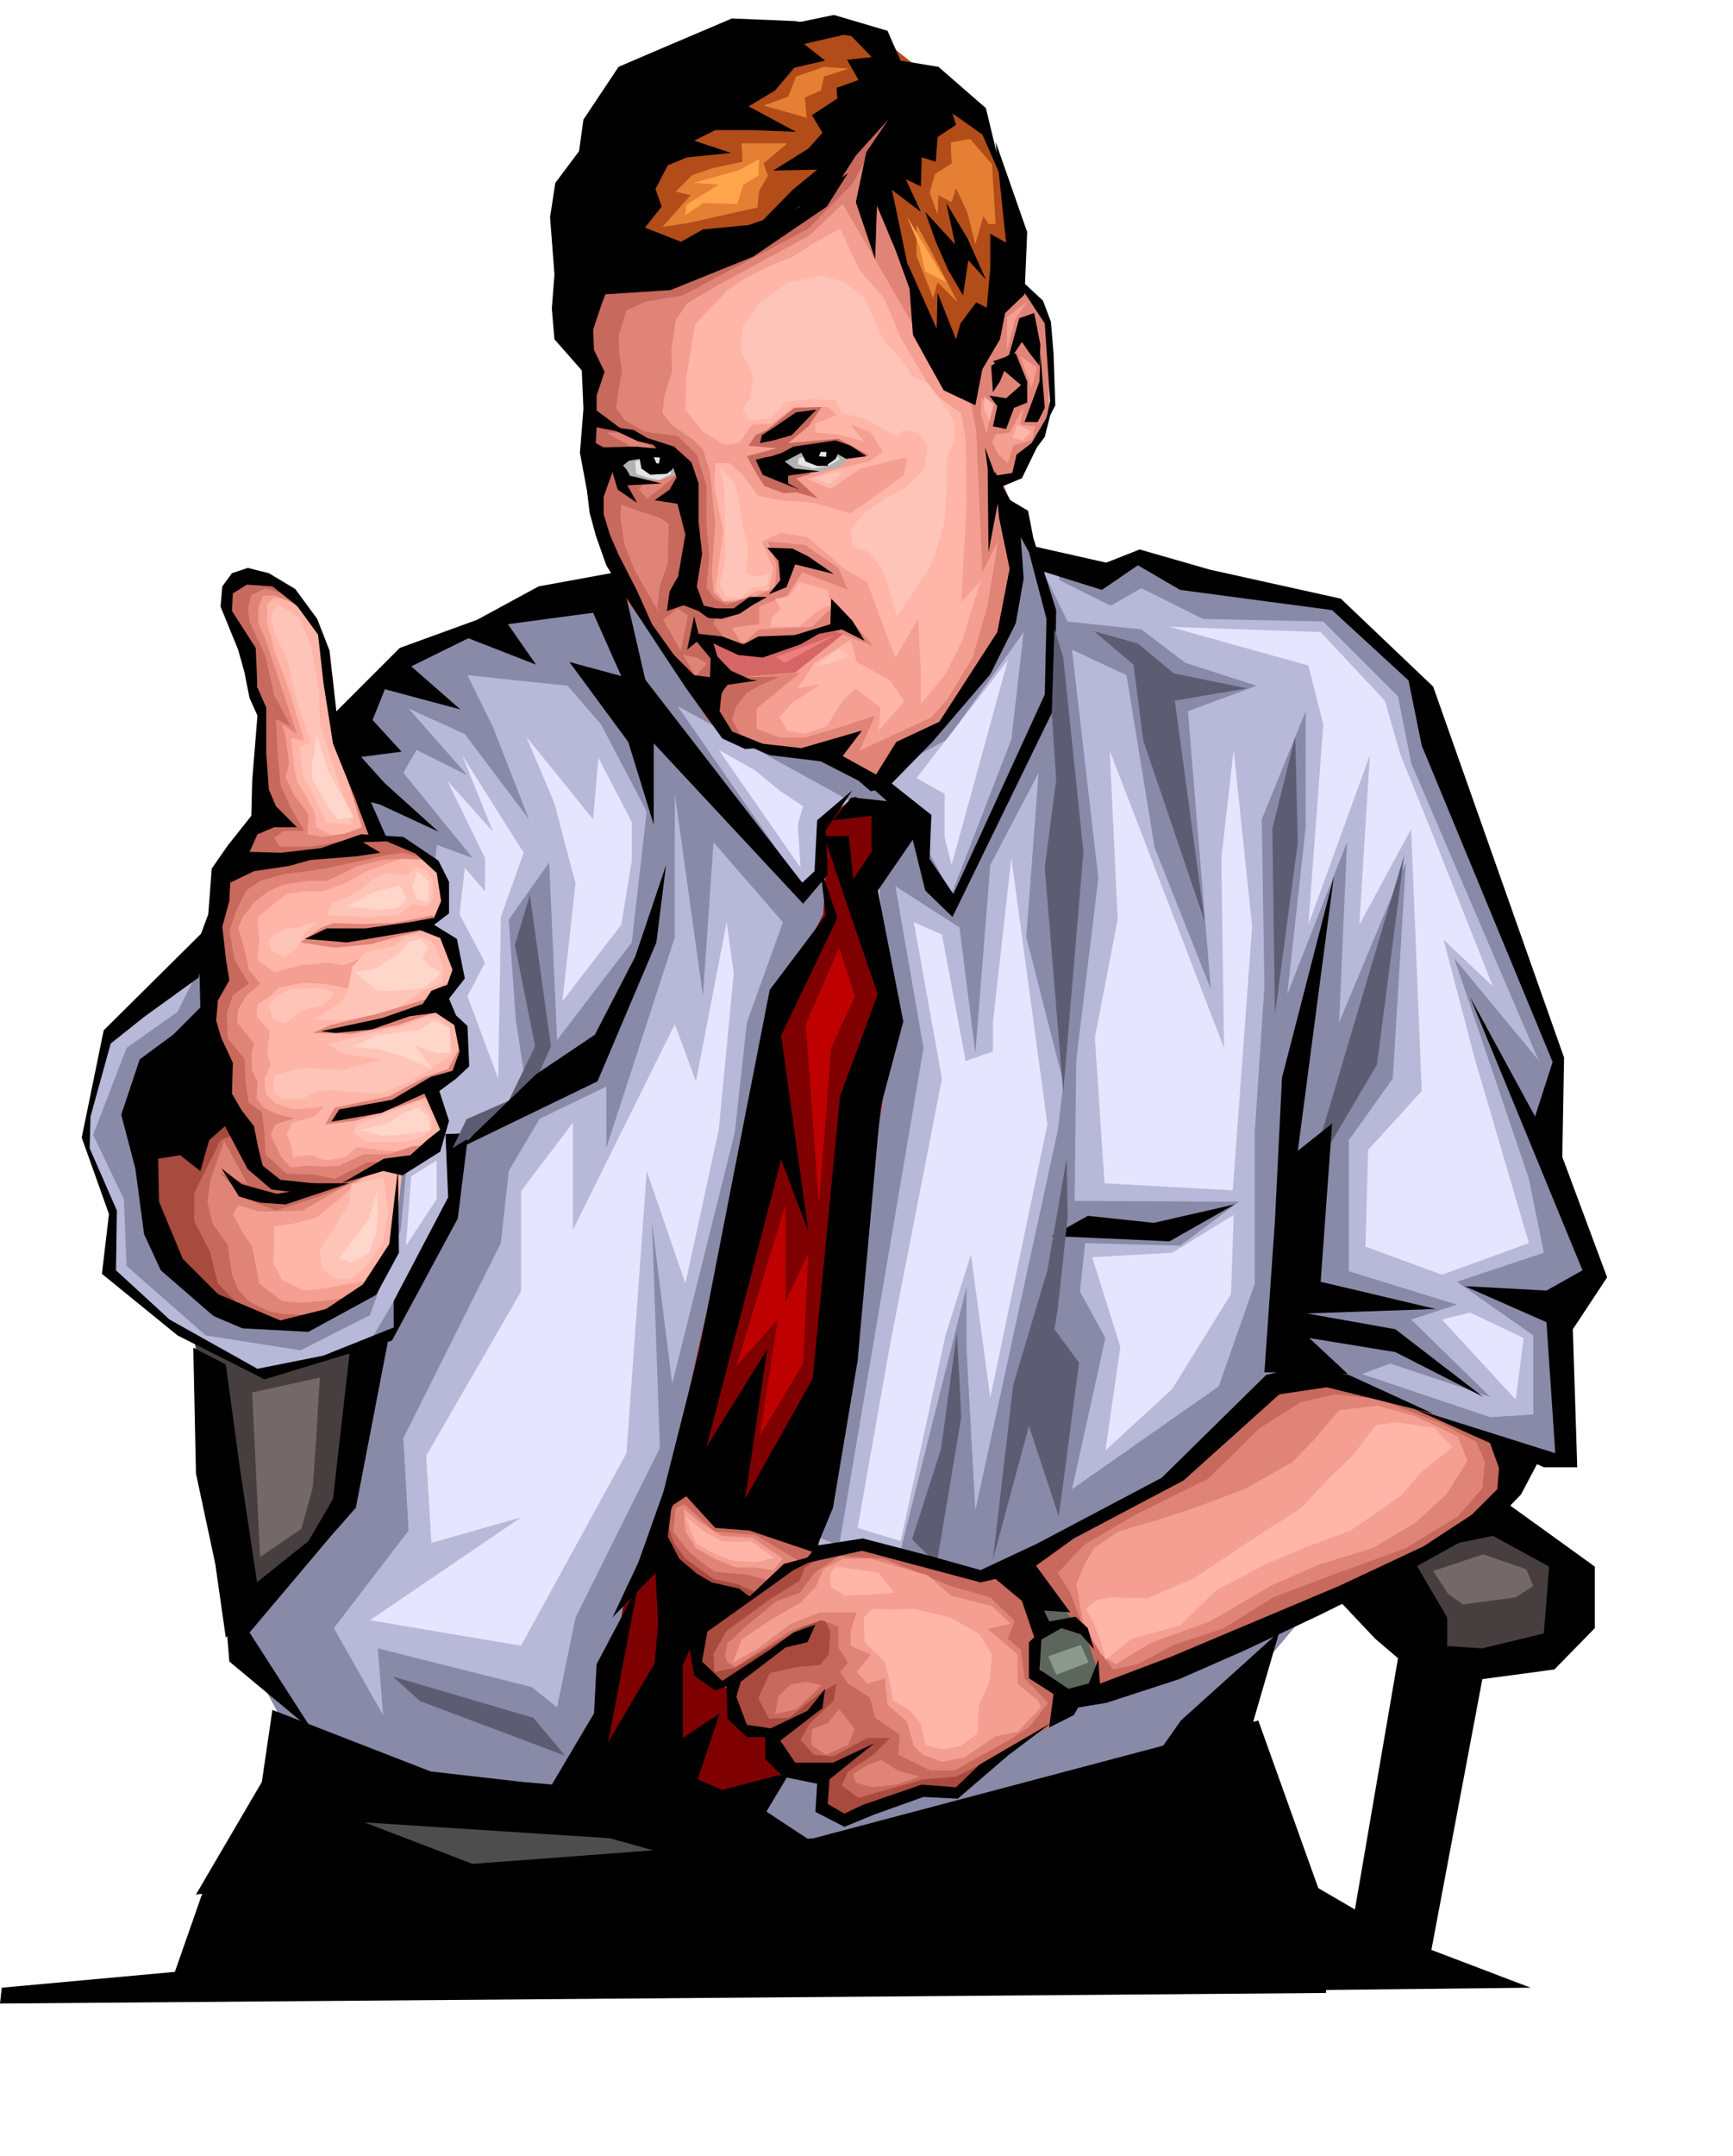 <?xml version="1.0" encoding="UTF-8" standalone="no"?>
<svg
   xmlns:dc="http://purl.org/dc/elements/1.1/"
   xmlns:cc="http://web.resource.org/cc/"
   xmlns:rdf="http://www.w3.org/1999/02/22-rdf-syntax-ns#"
   xmlns:svg="http://www.w3.org/2000/svg"
   xmlns="http://www.w3.org/2000/svg"
   xmlns:sodipodi="http://sodipodi.sourceforge.net/DTD/sodipodi-0.dtd"
   xmlns:inkscape="http://www.inkscape.org/namespaces/inkscape"
   width="77.49mm"
   height="96.36mm"
   id="svg2"
   sodipodi:version="0.32"
   inkscape:version="0.45.1"
   inkscape:output_extension="org.inkscape.output.svg.inkscape"
   sodipodi:docbase="K:\UniteAmovible\TRAVAIL_PHOTOS (D)\MICROSTOKS\STINFOTO\Adeposer"
   sodipodi:docname="homme ok.svg">
  <defs
     id="defs335" />
  <sodipodi:namedview
     inkscape:window-height="579"
     inkscape:window-width="752"
     inkscape:pageshadow="2"
     inkscape:pageopacity="0.0"
     guidetolerance="10.0"
     gridtolerance="10.0"
     objecttolerance="10.0"
     borderopacity="1.0"
     bordercolor="#666666"
     pagecolor="#ffffff"
     id="base"
     inkscape:zoom="1.1070984"
     inkscape:cx="137.28543"
     inkscape:cy="170.71654"
     inkscape:window-x="88"
     inkscape:window-y="88"
     inkscape:current-layer="svg2" />
  <path
     style="fill:#473f3f;fill-rule:evenodd;fill-opacity:1;stroke:none;"
     d="  M 40.094 271.78   L 60.438 259.156   L 62.517 222.771   L 32.818 226.186   L 32.818 226.186  z "
     id="path4" />
  <path
     style="fill:#473f3f;fill-rule:evenodd;fill-opacity:1;stroke:none;"
     d="  M 253.187 256.335   L 266.107 268.067   L 258.385 280.245   L 241.159 280.839   L 235.071 264.354   L 235.071 264.354  z "
     id="path6" />
  <path
     style="fill:#b24c19;fill-rule:evenodd;fill-opacity:1;stroke:none;"
     d="  M 127.113 42.029   L 161.416 61.782   L 168.099 51.534   L 173.296 38.614   L 167.059 21.98   L 161.416 16.337   L 148.051 5.792   L 134.39 4.752   L 106.324 30.148   L 108.7 43.069   L 108.7 43.069  z "
     id="path8" />
  <path
     style="fill:#b8b8d9;fill-rule:evenodd;fill-opacity:1;stroke:none;"
     d="  M 73.803 110.197   L 58.211 130.544   L 25.69 168.712   L 17.968 174.801   L 14.404 192.177   L 19.156 205.692   L 17.968 215.642   L 34.006 227.375   L 45.292 232.127   L 61.181 226.929   L 57.32 256.335   L 41.282 277.572   L 58.211 292.869   L 100.235 302.374   L 144.785 314.107   L 199.431 294.057   L 216.36 272.82   L 261.8 243.414   L 262.246 207.325   L 260.464 179.108   L 243.683 123.712   L 232.398 107.969   L 224.082 103.217   L 192.898 97.574   L 175.523 95.494   L 171.217 88.514   L 102.76 98.465   L 102.76 98.465  z "
     id="path10" />
  <path
     style="fill:#8989a8;fill-rule:evenodd;fill-opacity:1;stroke:none;"
     d="  M 187.7 102.326   L 192.898 99.356   L 203.292 104.554   L 223.636 104.999   L 236.259 117.623   L 238.486 128.91   L 260.018 179.108   L 245.762 161.88   L 258.385 199.157   L 260.909 211.632   L 246.208 216.533   L 259.127 225.592   L 259.127 238.959   L 251.851 239.404   L 230.17 232.127   L 234.922 230.345   L 251.851 235.988   L 238.486 222.919   L 246.208 220.394   L 227.943 214.751   L 227.943 192.622   L 235.368 182.226   L 237.595 145.692   L 226.309 172.721   L 227.646 142.276   L 217.548 167.969   L 220.666 139.751   L 220.666 120.148   L 213.242 138.415   L 213.687 166.632   L 212.054 191.286   L 212.054 216.83   L 205.965 234.206   L 181.166 251.582   L 186.809 226.038   L 182.503 218.167   L 183.394 209.998   L 199.431 210.444   L 209.381 203.018   L 181.612 202.87   L 182.057 163.514   L 178.79 190.84   L 164.832 255.147   L 163.347 227.969   L 163.347 217.424   L 155.625 248.166   L 151.764 263.76   L 168.693 268.513   L 125.777 302.374   L 133.202 310.988   L 194.679 307.572   L 215.024 279.354   L 219.775 273.711   L 259.127 247.275   L 264.325 245.493   L 264.028 221.285   L 270.413 215.196   L 261.8 191.731   L 263.582 179.108   L 241.456 115.841   L 223.636 101.583   L 192.898 94.603   L 178.642 95.94   L 179.087 98.019   L 179.087 98.019  z "
     id="path12" />
  <path
     style="fill:#8989a8;fill-rule:evenodd;fill-opacity:1;stroke:none;"
     d="  M 156.07 177.028   L 151.318 149.702   L 162.159 156.682   L 164.832 177.919   L 167.356 146.138   L 175.523 130.544   L 173.444 158.316   L 180.869 187.424   L 185.621 148.365   L 181.166 109.752   L 190.373 114.059   L 195.125 143.167   L 204.629 167.078   L 201.213 125.791   L 200.768 120.148   L 212.351 115.841   L 200.322 111.979   L 192.898 106.336   L 180.424 104.999   L 172.553 88.96   L 160.822 119.702   L 152.209 129.207   L 160.08 124.9   L 172.999 106.781   L 170.92 124.9   L 160.822 151.038   L 154.437 139.306   L 148.348 147.029   L 150.427 171.83   L 134.39 258.117   L 141.815 261.087   L 141.815 261.087  z "
     id="path14" />
  <path
     style="fill:#5c665c;fill-rule:evenodd;fill-opacity:1;stroke:none;"
     d="  M 175.078 282.325   L 181.76 287.374   L 185.918 284.849   L 185.621 279.503   L 182.206 274.305   L 177.454 269.701   L 175.078 271.929   L 175.078 271.929  z "
     id="path16" />
  <path
     style="fill:#8989a8;fill-rule:evenodd;fill-opacity:1;stroke:none;"
     d="  M 85.98 197.82   L 84.643 209.998   L 68.16 242.968   L 69.051 258.562   L 56.429 275.047   L 64.745 289.75   L 63.854 278.463   L 89.841 284.998   L 94.147 288.414   L 97.266 273.265   L 111.521 244.602   L 110.185 206.434   L 113.6 233.761   L 127.113 179.553   L 105.878 308.017   L 53.013 300.592   L 40.391 277.127   L 59.547 251.137   L 62.072 227.375   L 76.773 202.573   L 79 190.395   L 93.702 184.751   L 93.702 184.751  z "
     id="path18" />
  <path
     style="fill:#8989a8;fill-rule:evenodd;fill-opacity:1;stroke:none;"
     d="  M 101.572 122.375   L 95.929 115.841   L 79 114.059   L 83.307 122.821   L 89.395 138.415   L 78.555 124.009   L 69.051 119.702   L 79 130.989   L 70.388 126.682   L 68.16 130.544   L 79.891 144.949   L 73.803 142.722   L 67.715 207.771   L 62.517 222.177   L 50.786 228.117   L 34.748 225.592   L 21.384 213.86   L 20.938 202.573   L 15.741 191.731   L 21.384 177.028   L 29.996 170.939   L 35.194 160.543   L 36.976 147.474   L 59.547 119.257   L 69.942 110.197   L 89.395 102.326   L 102.463 101.138   L 107.957 101.88   L 121.471 122.821   L 140.924 127.573   L 151.764 136.187   L 143.597 135.296   L 114.491 119.257   L 135.281 149.256   L 140.924 147.474   L 140.478 156.236   L 129.638 173.91   L 121.025 219.949   L 126.222 172.721   L 132.311 155.791   L 120.58 142.276   L 118.798 168.266   L 114.046 134.108   L 114.046 158.316   L 102.463 193.959   L 102.463 183.563   L 89.841 189.652   L 87.168 172.276   L 85.98 155.345   L 92.811 145.692   L 94.147 175.692   L 106.769 159.207   L 109.294 137.078   L 109.294 137.078  z "
     id="path20" />
  <path
     style="fill:#4d4d4d;fill-rule:evenodd;fill-opacity:1;stroke:none;"
     d="  M 111.521 307.126   L 140.924 311.433   L 203.738 298.067   L 225.864 334.007   L 50.489 318.859   L 53.904 302.374   L 53.904 302.374  z "
     id="path22" />
  <path
     style="fill:#7f0000;fill-rule:evenodd;fill-opacity:1;stroke:none;"
     d="  M 147.457 147.92   L 150.873 173.91   L 138.399 260.345   L 132.756 298.81   L 123.252 308.463   L 104.987 300.146   L 101.572 293.612   L 105.878 268.067   L 110.63 261.087   L 130.974 170.048   L 139.142 154.454   L 139.587 146.138   L 139.587 138.415   L 144.488 134.553   L 154.882 140.048   L 154.882 140.048  z "
     id="path24" />
  <path
     style="fill:#e08477;fill-rule:evenodd;fill-opacity:1;stroke:none;"
     d="  M 112.561 260.196   L 120.431 271.186   L 126.965 269.255   L 136.766 262.721   L 133.053 258.711   L 113.6 251.434   L 113.155 253.067   L 113.155 253.067  z "
     id="path26" />
  <path
     style="fill:#c7695c;fill-rule:evenodd;fill-opacity:1;stroke:none;"
     d="  M 115.679 254.107   L 120.728 258.711   L 127.707 259.305   L 135.132 263.76   L 138.399 262.721   L 133.35 259.008   L 114.937 250.84   L 113.6 254.998   L 113.6 254.998  z "
     id="path28" />
  <path
     style="fill:#c7695c;fill-rule:evenodd;fill-opacity:1;stroke:none;"
     d="  M 126.074 265.988   L 120.877 265.543   L 118.501 263.909   L 116.273 261.978   L 113.749 258.711   L 114.491 252.325   L 110.927 258.265   L 114.788 267.622   L 125.183 270.889   L 130.529 267.176   L 130.529 267.176  z "
     id="path30" />
  <path
     style="fill:#a84a3d;fill-rule:evenodd;fill-opacity:1;stroke:none;"
     d="  M 132.311 265.097   L 117.164 276.978   L 118.352 282.622   L 121.619 284.701   L 123.549 285.443   L 125.183 291.235   L 129.935 292.869   L 132.311 297.622   L 138.845 300.146   L 139.439 306.235   L 143.597 307.275   L 154.734 302.522   L 162.456 302.522   L 172.553 294.503   L 177.751 288.859   L 141.815 261.384   L 141.815 261.384  z "
     id="path32" />
  <path
     style="fill:#c7695c;fill-rule:evenodd;fill-opacity:1;stroke:none;"
     d="  M 140.033 279.503   L 138.548 281.285   L 134.835 281.582   L 130.083 282.622   L 128.153 286.929   L 129.935 290.344   L 133.35 290.196   L 138.548 286.037   L 141.369 284.404   L 140.924 287.226   L 136.766 291.235   L 135.281 293.909   L 137.508 296.433   L 140.775 296.73   L 146.566 293.612   L 150.427 293.612   L 147.606 296.433   L 143.3 299.255   L 142.26 301.631   L 145.082 303.711   L 156.07 300.592   L 161.565 300.146   L 172.108 294.8   L 179.236 290.641   L 178.79 284.998   L 174.781 280.839   L 177.157 274.156   L 170.623 266.137   L 165.871 266.137   L 145.527 261.384   L 139.587 262.424   L 136.023 264.8   L 135.132 267.028   L 129.935 270.295   L 122.807 275.493   L 120.58 279.354   L 120.728 282.473   L 124.292 281.731   L 138.993 272.82   L 140.33 275.641   L 140.33 275.641  z "
     id="path34" />
  <path
     style="fill:#e08477;fill-rule:evenodd;fill-opacity:1;stroke:none;"
     d="  M 183.988 276.533   L 186.809 282.622   L 192.452 281.731   L 231.061 265.097   L 249.029 256.78   L 254.821 244.157   L 234.031 235.988   L 222.003 231.384   L 188.74 255.444   L 174.335 265.097   L 174.335 265.097  z "
     id="path36" />
  <path
     style="fill:#c7695c;fill-rule:evenodd;fill-opacity:1;stroke:none;"
     d="  M 243.238 240.295   L 249.475 243.563   L 250.96 246.978   L 250.514 251.434   L 246.356 256.186   L 237.595 261.533   L 225.418 265.988   L 215.172 269.849   L 206.856 275.047   L 198.392 277.869   L 192.304 281.137   L 188.146 282.028   L 183.245 275.493   L 185.176 281.285   L 184.285 286.78   L 196.016 282.622   L 243.387 261.087   L 255.266 252.176   L 256.009 244.454   L 229.131 233.612   L 232.992 236.434   L 232.992 236.434  z "
     id="path38" />
  <path
     style="fill:#c7695c;fill-rule:evenodd;fill-opacity:1;stroke:none;"
     d="  M 180.869 269.107   L 178.79 265.691   L 183.245 260.939   L 191.858 255.889   L 204.183 249.8   L 212.796 241.335   L 219.775 236.879   L 225.567 235.543   L 233.586 236.434   L 217.103 232.275   L 196.758 250.246   L 172.553 265.691   L 179.681 271.78   L 183.542 276.087   L 183.542 276.087  z "
     id="path40" />
  <path
     style="fill:#e08477;fill-rule:evenodd;fill-opacity:1;stroke:none;"
     d="  M 141.666 278.315   L 143.3 280.839   L 141.963 282.473   L 143.3 284.404   L 147.012 286.78   L 147.903 290.196   L 152.061 293.018   L 151.764 296.433   L 157.258 299.107   L 161.268 299.107   L 170.623 293.909   L 174.038 291.681   L 177.157 287.671   L 173.147 283.513   L 172.553 278.76   L 170.326 276.83   L 171.514 273.859   L 167.356 269.849   L 160.674 267.919   L 149.388 263.315   L 141.815 262.869   L 137.657 265.691   L 135.132 269.107   L 131.271 270.444   L 126.222 274.602   L 123.549 277.127   L 122.955 277.424   L 122.51 279.8   L 122.955 280.839   L 124.292 281.582   L 133.647 275.493   L 138.845 273.711   L 141.666 274.75   L 141.666 274.75  z "
     id="path42" />
  <path
     style="fill:#f59e92;fill-rule:evenodd;fill-opacity:1;stroke:none;"
     d="  M 120.728 263.315   L 124.292 264.8   L 127.559 264.8   L 130.677 265.246   L 132.311 263.315   L 127.113 259.751   L 121.916 259.453   L 118.204 257.077   L 115.531 254.85   L 115.828 258.711   L 117.61 261.533   L 117.61 261.533  z "
     id="path44" />
  <path
     style="fill:#f59e92;fill-rule:evenodd;fill-opacity:1;stroke:none;"
     d="  M 226.309 238.216   L 222.151 243.117   L 218.439 246.978   L 210.272 251.582   L 201.956 254.701   L 195.57 256.78   L 189.037 258.711   L 184.879 261.533   L 183.245 264.354   L 181.909 267.622   L 182.948 273.711   L 186.067 279.503   L 188.591 281.137   L 194.383 277.572   L 204.629 273.859   L 214.727 267.919   L 222.745 264.354   L 231.952 261.533   L 239.229 257.226   L 244.426 252.473   L 247.99 246.83   L 246.356 242.671   L 239.229 239.256   L 232.843 237.473   L 232.843 237.473  z "
     id="path46" />
  <path
     style="fill:#f59e92;fill-rule:evenodd;fill-opacity:1;stroke:none;"
     d="  M 171.959 292.572   L 168.247 293.315   L 163.05 296.879   L 159.189 297.622   L 155.922 296.433   L 154.437 294.948   L 153.249 290.79   L 149.982 287.968   L 149.536 283.513   L 146.566 284.404   L 144.785 282.473   L 147.16 279.503   L 143.745 278.018   L 143.745 275.493   L 144.785 272.374   L 140.924 272.374   L 138.548 272.374   L 133.647 274.305   L 127.707 278.76   L 123.846 280.839   L 125.331 276.978   L 130.38 273.562   L 135.281 270.741   L 137.954 267.919   L 139.142 265.097   L 142.409 263.315   L 147.16 263.315   L 156.813 266.137   L 160.674 269.552   L 167.653 271.335   L 170.771 274.305   L 166.911 275.196   L 169.584 277.424   L 171.959 279.503   L 171.959 284.404   L 173.89 286.037   L 175.375 287.226   L 175.969 288.414   L 175.969 288.414  z "
     id="path48" />
  <path
     style="fill:#ffb5a8;fill-rule:evenodd;fill-opacity:1;stroke:none;"
     d="  M 47.519 221.582   L 60.587 219.8   L 66.378 212.82   L 68.16 196.187   L 40.243 198.86   L 39.203 204.206   L 39.203 204.206  z "
     id="path50" />
  <path
     style="fill:#ffb5a8;fill-rule:evenodd;fill-opacity:1;stroke:none;"
     d="  M 47.371 127.128   L 49.449 141.682   L 56.726 143.167   L 42.47 149.702   L 41.134 197.078   L 53.013 199.602   L 73.209 194.107   L 74.991 189.801   L 73.357 183.86   L 77.664 180.444   L 79.149 175.098   L 74.842 170.048   L 77.812 163.662   L 76.03 159.058   L 72.17 156.236   L 75.139 153.415   L 75.288 148.217   L 69.645 143.464   L 62.963 140.791   L 57.171 124.306   L 54.944 107.969   L 49.746 100.989   L 44.698 98.613   L 41.134 100.544   L 41.134 100.544  z "
     id="path52" />
  <path
     style="fill:#e08477;fill-rule:evenodd;fill-opacity:1;stroke:none;"
     d="  M 75.733 180.593   L 71.873 181.929   L 65.784 185.197   L 56.577 187.127   L 54.944 189.949   L 59.993 189.355   L 66.527 187.276   L 72.912 185.048   L 78.258 180.444   L 77.664 177.028   L 77.664 177.028  z "
     id="path54" />
  <path
     style="fill:#e08477;fill-rule:evenodd;fill-opacity:1;stroke:none;"
     d="  M 64.448 171.088   L 55.835 173.167   L 52.865 174.504   L 59.547 174.652   L 67.269 173.167   L 74.248 170.791   L 72.764 168.563   L 72.764 168.563  z "
     id="path56" />
  <path
     style="fill:#e08477;fill-rule:evenodd;fill-opacity:1;stroke:none;"
     d="  M 66.527 155.939   L 61.181 156.088   L 56.429 155.939   L 54.35 156.682   L 50.786 159.207   L 56.577 160.098   L 62.666 159.504   L 67.418 158.167   L 72.467 156.979   L 73.357 154.603   L 73.357 154.603  z "
     id="path58" />
  <path
     style="fill:#ffb5a8;fill-rule:evenodd;fill-opacity:1;stroke:none;"
     d="  M 51.677 119.851   L 51.677 125.791   L 51.38 129.95   L 51.825 132.177   L 53.607 133.514   L 54.944 134.553   L 55.835 136.633   L 58.656 138.712   L 60.587 139.603   L 58.062 132.623   L 54.795 124.752   L 54.35 118.514   L 53.459 111.534   L 52.716 113.316   L 52.716 113.316  z "
     id="path60" />
  <path
     style="fill:#f59e92;fill-rule:evenodd;fill-opacity:1;stroke:none;"
     d="  M 61.923 147.177   L 58.508 149.108   L 54.647 150.593   L 51.083 150.593   L 48.41 151.038   L 45.737 153.118   L 43.51 155.048   L 43.807 158.91   L 43.51 162.177   L 46.331 164.256   L 50.786 163.068   L 55.389 162.623   L 58.062 163.068   L 63.705 160.84   L 59.993 167.226   L 54.944 166.187   L 51.231 166.038   L 47.222 166.781   L 45.292 168.563   L 43.51 169.603   L 43.361 171.682   L 45.589 174.207   L 45.143 177.771   L 45.737 179.999   L 44.698 182.226   L 44.846 184.751   L 46.48 186.385   L 49.449 187.424   L 54.795 186.979   L 53.013 188.612   L 49.449 189.652   L 48.41 191.434   L 49.301 193.662   L 49.449 195.444   L 52.568 195.147   L 55.092 196.038   L 58.359 195.444   L 60.29 193.81   L 68.606 194.702   L 62.369 197.969   L 57.32 202.573   L 53.459 205.692   L 49.449 206.731   L 46.331 207.177   L 46.331 210.147   L 46.183 213.414   L 47.668 216.236   L 51.38 218.018   L 55.389 217.573   L 59.102 216.83   L 63.111 216.385   L 57.023 221.137   L 52.122 222.028   L 42.47 219.949   L 33.412 210.295   L 36.53 161.88   L 39.946 146.732   L 48.262 141.534   L 44.698 110.791   L 40.688 101.435   L 43.955 98.019   L 49.895 101.138   L 46.331 100.989   L 45.143 102.029   L 45.143 105.148   L 46.331 109.752   L 48.855 116.583   L 51.38 125.049   L 49.152 124.752   L 49.746 129.801   L 50.192 132.029   L 51.677 134.405   L 53.162 137.227   L 53.459 139.751   L 58.062 142.128   L 66.824 143.019   L 71.427 144.801   L 68.16 144.949   L 68.16 144.949  z "
     id="path62" />
  <path
     style="fill:#ffc4b8;fill-rule:evenodd;fill-opacity:1;stroke:none;"
     d="  M 63.557 188.761   L 60.141 189.949   L 59.844 191.434   L 62.072 192.919   L 68.309 192.919   L 71.576 192.028   L 72.912 190.543   L 72.912 188.612   L 71.13 185.939   L 69.497 186.533   L 69.497 186.533  z "
     id="path64" />
  <path
     style="fill:#ffc4b8;fill-rule:evenodd;fill-opacity:1;stroke:none;"
     d="  M 50.934 180.444   L 54.944 180.593   L 58.211 180.741   L 64.448 178.959   L 58.211 178.068   L 55.389 176.434   L 62.666 174.504   L 67.863 173.464   L 72.021 171.83   L 74.1 171.979   L 76.03 174.058   L 76.476 178.068   L 74.545 179.256   L 72.912 180.593   L 69.051 182.82   L 64.448 184.751   L 58.953 184.454   L 56.577 184.157   L 53.607 184.306   L 51.083 185.642   L 47.519 185.642   L 46.183 184.306   L 46.331 181.632   L 46.331 181.632  z "
     id="path66" />
  <path
     style="fill:#ffc4b8;fill-rule:evenodd;fill-opacity:1;stroke:none;"
     d="  M 61.775 160.84   L 59.547 163.365   L 58.656 167.672   L 57.468 169.454   L 52.865 172.276   L 57.765 172.424   L 63.26 171.385   L 67.566 170.048   L 71.427 167.375   L 74.694 166.038   L 74.991 163.662   L 73.951 160.692   L 72.764 158.761   L 70.536 158.019   L 68.457 158.316   L 66.675 159.801   L 66.675 159.801  z "
     id="path68" />
  <path
     style="fill:#ffc4b8;fill-rule:evenodd;fill-opacity:1;stroke:none;"
     d="  M 62.22 154.9   L 67.269 154.603   L 69.794 152.672   L 72.17 153.266   L 73.209 151.781   L 73.209 148.811   L 72.021 146.88   L 70.388 146.435   L 68.606 147.92   L 65.487 147.474   L 62.814 148.662   L 60.884 150.444   L 58.508 151.633   L 55.983 152.672   L 55.389 154.603   L 55.389 154.603  z "
     id="path70" />
  <path
     style="fill:#e08477;fill-rule:evenodd;fill-opacity:1;stroke:none;"
     d="  M 46.331 100.544   L 44.401 100.692   L 43.658 102.623   L 43.658 105.296   L 44.846 107.969   L 46.777 113.762   L 48.41 118.662   L 50.192 124.009   L 47.668 122.375   L 48.262 124.455   L 48.855 128.91   L 48.262 131.286   L 49.746 134.405   L 52.122 137.524   L 51.974 140.94   L 54.498 141.385   L 58.359 140.791   L 61.181 139.751   L 57.617 128.019   L 63.26 140.345   L 69.348 143.613   L 71.873 145.246   L 68.606 145.098   L 64.596 145.246   L 60.438 146.286   L 57.171 147.92   L 55.092 148.811   L 52.122 148.811   L 47.965 149.405   L 45.292 150.593   L 43.064 152.375   L 40.985 154.9   L 40.243 156.831   L 40.985 159.207   L 41.728 162.177   L 42.025 163.811   L 43.955 166.187   L 41.579 168.266   L 40.243 170.494   L 40.094 172.721   L 42.916 176.286   L 42.47 178.216   L 42.619 180.89   L 43.51 182.82   L 43.361 185.642   L 44.549 187.127   L 46.628 188.167   L 49.746 188.909   L 46.48 189.949   L 45.737 191.731   L 47.519 195.444   L 49.152 197.226   L 51.677 196.929   L 54.944 197.078   L 57.32 196.929   L 61.478 194.999   L 65.636 194.999   L 69.645 193.662   L 72.467 193.365   L 68.457 197.375   L 62.963 197.82   L 57.32 200.939   L 51.083 204.503   L 46.628 204.652   L 43.807 204.652   L 40.243 203.612   L 39.352 205.097   L 40.985 208.216   L 42.619 210.592   L 43.807 216.83   L 47.668 219.8   L 51.083 220.097   L 54.35 219.8   L 59.844 219.058   L 50.043 224.85   L 37.273 220.394   L 24.947 188.167   L 35.936 169.454   L 36.679 152.672   L 40.54 144.801   L 45.143 138.118   L 45.292 122.375   L 42.47 107.375   L 38.461 101.583   L 39.946 97.871   L 43.658 97.574   L 49.449 100.247   L 50.192 102.177   L 50.192 102.177  z "
     id="path72" />
  <path
     style="fill:#c7695c;fill-rule:evenodd;fill-opacity:1;stroke:none;"
     d="  M 42.47 100.544   L 41.876 102.772   L 42.173 104.999   L 44.846 110.791   L 46.331 117.474   L 49.152 122.672   L 46.628 121.484   L 46.925 127.128   L 47.371 132.474   L 49.004 136.187   L 51.38 140.345   L 47.965 140.345   L 46.331 141.534   L 47.222 143.019   L 52.568 143.019   L 59.25 141.831   L 63.705 141.237   L 68.457 142.276   L 71.873 145.098   L 68.16 144.058   L 64.893 144.504   L 61.775 145.246   L 54.795 146.732   L 51.974 147.177   L 48.113 147.623   L 43.955 148.811   L 41.579 150.444   L 39.797 154.157   L 38.758 157.276   L 39.649 162.177   L 42.025 166.187   L 39.352 168.118   L 38.312 171.088   L 38.461 175.395   L 41.282 178.811   L 41.579 183.266   L 42.025 186.236   L 44.252 187.87   L 44.698 191.434   L 44.846 194.999   L 47.074 197.078   L 48.41 198.266   L 52.865 198.414   L 56.577 199.157   L 62.072 196.335   L 67.418 196.187   L 59.25 199.899   L 53.904 202.127   L 46.628 204.503   L 41.728 202.573   L 37.124 198.117   L 41.876 200.048   L 37.867 192.771   L 35.491 199.602   L 35.045 203.018   L 35.936 206.731   L 38.461 210.295   L 39.203 215.345   L 40.243 217.87   L 42.173 219.949   L 45.589 221.582   L 48.262 222.028   L 54.944 222.177   L 49.152 224.256   L 43.807 224.256   L 30.442 215.642   L 24.502 206.286   L 25.096 189.058   L 33.56 173.613   L 35.491 161.88   L 37.867 147.92   L 44.846 138.118   L 44.401 126.237   L 43.361 113.91   L 39.946 106.187   L 38.015 102.474   L 38.461 99.207   L 41.282 97.128   L 47.668 98.465   L 53.607 105.296   L 47.519 100.247   L 44.846 99.356   L 44.846 99.356  z "
     id="path74" />
  <path
     style="fill:#a84a3d;fill-rule:evenodd;fill-opacity:1;stroke:none;"
     d="  M 37.273 192.622   L 34.154 198.86   L 32.818 201.533   L 32.818 206.286   L 35.491 211.484   L 36.827 216.83   L 41.728 221.88   L 31.927 217.573   L 25.69 205.246   L 25.244 184.751   L 39.352 187.87   L 39.797 191.583   L 39.797 191.583  z "
     id="path76" />
  <path
     style="fill:#e08477;fill-rule:evenodd;fill-opacity:1;stroke:none;"
     d="  M 167.95 82.871   L 171.959 80.049   L 174.484 75.296   L 177.305 70.99   L 177.305 62.673   L 177.157 53.613   L 172.405 47.673   L 163.941 61.633   L 163.495 65.94   L 163.495 65.94  z "
     id="path78" />
  <path
     style="fill:#b2b2b2;fill-rule:evenodd;fill-opacity:1;stroke:none;"
     d="  M 109.591 81.683   L 114.64 81.831   L 114.937 77.97   L 112.561 76.039   L 105.581 76.039   L 105.136 79.603   L 105.136 79.603  z "
     id="path80" />
  <path
     style="fill:#e5e5e5;fill-rule:evenodd;fill-opacity:1;stroke:none;"
     d="  M 107.512 80.049   L 109.739 80.791   L 111.373 81.088   L 113.452 80.049   L 111.67 76.336   L 107.363 77.97   L 107.363 77.97  z "
     id="path82" />
  <path
     style="fill:#f59e92;fill-rule:evenodd;fill-opacity:1;stroke:none;"
     d="  M 157.555 58.663   L 164.238 67.871   L 167.653 80.346   L 171.365 97.425   L 169.881 107.227   L 158.595 121.187   L 149.536 128.167   L 137.36 126.237   L 128.747 125.494   L 121.767 120.148   L 116.422 83.019   L 114.64 77.227   L 107.512 69.801   L 115.531 43.663   L 136.617 34.455   L 149.388 19.752   L 149.239 33.564   L 149.239 33.564  z "
     id="path84" />
  <path
     style="fill:#d66666;fill-rule:evenodd;fill-opacity:1;stroke:none;"
     d="  M 134.39 113.613   L 142.706 106.93   L 139.587 106.039   L 130.826 108.712   L 119.689 108.415   L 122.361 114.653   L 122.361 114.653  z "
     id="path86" />
  <path
     style="fill:#e08477;fill-rule:evenodd;fill-opacity:1;stroke:none;"
     d="  M 166.02 96.682   L 168.693 91.336   L 166.911 102.177   L 164.386 111.088   L 156.516 124.009   L 161.119 120.593   L 170.326 106.484   L 172.108 88.514   L 163.644 65.792   L 164.98 72.92   L 164.98 72.92  z "
     id="path88" />
  <path
     style="fill:#e08477;fill-rule:evenodd;fill-opacity:1;stroke:none;"
     d="  M 128.153 106.336   L 137.211 105.89   L 141.369 101.88   L 147.606 109.158   L 140.33 106.336   L 125.331 109.158   L 125.331 109.158  z "
     id="path90" />
  <path
     style="fill:#c7695c;fill-rule:evenodd;fill-opacity:1;stroke:none;"
     d="  M 131.271 75.742   L 126.222 77.079   L 127.856 80.049   L 129.192 82.128   L 132.459 83.316   L 134.538 83.168   L 138.251 84.207   L 134.538 80.791   L 137.063 80.049   L 132.311 77.376   L 135.132 75.445   L 141.221 75.445   L 143.745 76.93   L 146.863 76.93   L 141.666 74.108   L 133.202 74.851   L 136.617 72.029   L 138.845 68.762   L 134.241 68.91   L 129.638 72.623   L 127.707 73.514   L 126.519 75.296   L 126.519 75.296  z "
     id="path92" />
  <path
     style="fill:#b2b2b2;fill-rule:evenodd;fill-opacity:1;stroke:none;"
     d="  M 138.102 79.752   L 141.815 78.861   L 143.151 77.673   L 143.597 76.782   L 140.775 75.891   L 135.875 75.891   L 130.232 78.861   L 130.232 78.861  z "
     id="path94" />
  <path
     style="fill:#e08477;fill-rule:evenodd;fill-opacity:1;stroke:none;"
     d="  M 120.877 48.415   L 116.125 51.237   L 114.194 54.059   L 113.452 59.257   L 113.6 62.673   L 112.264 66.98   L 111.967 69.801   L 113.452 71.732   L 117.313 74.405   L 118.798 75.891   L 119.986 79.752   L 120.877 88.663   L 120.283 96.682   L 120.58 100.098   L 122.213 101.583   L 125.628 101.732   L 130.974 99.207   L 131.271 95.494   L 129.786 91.484   L 136.023 92.079   L 141.666 95.94   L 143.3 99.653   L 135.578 96.682   L 133.053 100.544   L 128.301 102.474   L 128.301 105.445   L 123.698 106.039   L 125.628 109.306   L 118.798 108.861   L 122.213 114.801   L 135.281 113.613   L 127.856 119.702   L 127.856 123.118   L 131.865 124.603   L 136.023 124.603   L 143.003 122.524   L 147.903 120.89   L 145.23 126.831   L 151.318 124.009   L 157.407 121.187   L 166.762 110.643   L 161.268 120.148   L 148.942 132.029   L 138.399 127.425   L 128.301 126.385   L 122.658 123.712   L 116.57 115.989   L 108.403 103.217   L 102.463 92.673   L 102.611 83.019   L 106.472 81.088   L 111.67 81.088   L 115.382 79.752   L 113.155 75.891   L 102.463 76.336   L 101.126 70.247   L 104.096 48.415   L 133.202 36.831   L 149.239 17.525   L 149.685 30.148   L 155.476 56.881   L 142.409 34.455   L 136.766 39.802   L 136.766 39.802  z "
     id="path96" />
  <path
     style="fill:#e5e5e5;fill-rule:evenodd;fill-opacity:1;stroke:none;"
     d="  M 138.845 76.039   L 140.627 77.079   L 141.221 76.93   L 141.963 77.524   L 140.033 78.712   L 137.36 79.158   L 134.835 78.415   L 134.984 77.376   L 137.657 76.782   L 137.657 76.782  z "
     id="path98" />
  <path
     style="fill:#c7695c;fill-rule:evenodd;fill-opacity:1;stroke:none;"
     d="  M 126.222 117.029   L 124.44 119.257   L 123.698 121.484   L 125.628 125.049   L 119.689 121.781   L 115.976 115.989   L 119.986 111.534   L 126.222 114.356   L 131.717 114.356   L 128.598 115.692   L 128.598 115.692  z "
     id="path100" />
  <path
     style="fill:#c7695c;fill-rule:evenodd;fill-opacity:1;stroke:none;"
     d="  M 114.491 73.663   L 117.758 76.782   L 119.392 82.128   L 119.392 88.811   L 119.837 93.861   L 119.392 99.356   L 120.728 101.138   L 122.807 102.177   L 126.519 100.841   L 124.589 103.217   L 121.174 103.217   L 120.58 105.445   L 122.807 108.267   L 118.946 107.969   L 121.322 113.167   L 117.758 111.088   L 114.937 110.494   L 116.273 103.96   L 114.491 102.772   L 111.521 105.148   L 111.076 102.623   L 111.521 98.91   L 112.858 95.197   L 113.006 88.514   L 108.254 85.098   L 112.264 81.98   L 114.937 79.752   L 112.709 76.93   L 103.948 72.029   L 109.888 73.069   L 109.888 73.069  z "
     id="path102" />
  <path
     style="fill:#c7695c;fill-rule:evenodd;fill-opacity:1;stroke:none;"
     d="  M 105.878 52.425   L 104.542 56.732   L 104.69 60.148   L 105.136 62.673   L 104.542 65.792   L 104.096 68.91   L 105.581 70.99   L 108.848 72.92   L 110.333 74.405   L 105.581 73.069   L 102.463 73.069   L 105.878 74.999   L 107.957 76.336   L 103.948 77.227   L 104.542 81.088   L 108.848 81.683   L 107.957 82.722   L 112.858 87.92   L 107.809 86.286   L 104.987 85.247   L 104.839 87.475   L 105.581 92.227   L 107.363 96.534   L 118.352 115.692   L 115.828 114.356   L 104.542 99.801   L 100.829 87.475   L 101.72 80.049   L 99.641 74.108   L 99.344 59.703   L 99.79 48.118   L 131.42 38.465   L 151.17 18.416   L 144.042 31.039   L 136.617 38.614   L 115.382 49.901   L 109.145 50.94   L 109.145 50.94  z "
     id="path104" />
  <path
     style="fill:#ffb5a8;fill-rule:evenodd;fill-opacity:1;stroke:none;"
     d="  M 133.944 43.366   L 129.935 45   L 126.074 46.93   L 123.104 48.861   L 117.461 54.802   L 115.976 63.861   L 115.828 69.207   L 118.798 72.92   L 122.51 75.148   L 124.886 74.851   L 127.113 71.732   L 130.38 71.584   L 134.241 68.762   L 139.884 68.762   L 141.369 70.098   L 137.805 71.584   L 137.805 73.069   L 141.369 73.366   L 145.972 74.554   L 143.745 71.732   L 147.16 73.069   L 149.239 76.336   L 146.863 77.97   L 141.221 79.306   L 136.32 80.94   L 140.478 82.574   L 145.379 79.158   L 153.249 77.227   L 152.803 80.197   L 146.566 84.801   L 143.597 86.732   L 137.508 84.95   L 131.717 84.504   L 128.153 83.762   L 125.331 80.049   L 123.401 78.267   L 120.877 78.267   L 120.728 82.425   L 122.213 89.702   L 120.877 99.653   L 122.361 101.583   L 125.628 101.138   L 128.004 99.801   L 129.935 99.801   L 130.677 95.94   L 128.747 91.484   L 132.014 89.999   L 136.469 90.742   L 142.854 96.237   L 146.566 98.316   L 149.536 106.484   L 151.318 111.088   L 155.179 104.554   L 155.625 114.059   L 155.625 118.96   L 159.783 113.91   L 162.604 108.267   L 165.723 98.168   L 162.456 101.732   L 163.347 85.544   L 163.198 74.257   L 162.456 69.801   L 157.852 66.534   L 152.209 57.029   L 149.388 50.346   L 145.23 45.594   L 143.597 42.029   L 141.963 38.614   L 137.954 40.841   L 137.954 40.841  z "
     id="path106" />
  <path
     style="fill:#ffc4b8;fill-rule:evenodd;fill-opacity:1;stroke:none;"
     d="  M 122.51 84.801   L 122.51 87.029   L 122.51 91.039   L 122.51 95.049   L 121.619 98.465   L 122.51 100.692   L 125.183 100.989   L 126.965 99.356   L 129.638 98.91   L 130.083 96.831   L 127.856 97.425   L 126.074 96.831   L 126.371 93.712   L 126.371 91.781   L 125.48 88.96   L 124.737 83.465   L 124.143 81.534   L 121.619 79.009   L 122.361 81.98   L 122.361 81.98  z "
     id="path108" />
  <path
     style="fill:#ffc4b8;fill-rule:evenodd;fill-opacity:1;stroke:none;"
     d="  M 156.219 79.306   L 152.803 82.574   L 149.536 84.207   L 146.418 86.435   L 143.745 89.257   L 144.042 92.376   L 146.863 93.267   L 149.239 96.385   L 151.615 104.108   L 157.258 95.643   L 158.298 92.821   L 159.634 88.069   L 160.08 81.088   L 160.08 77.227   L 161.268 74.405   L 161.268 71.138   L 160.08 69.059   L 156.664 67.574   L 152.209 69.801   L 152.061 72.623   L 155.179 73.069   L 156.813 75.296   L 156.813 75.296  z "
     id="path110" />
  <path
     style="fill:#ffc4b8;fill-rule:evenodd;fill-opacity:1;stroke:none;"
     d="  M 140.181 81.831   L 137.657 80.643   L 139.884 80.197   L 141.369 79.752   L 142.26 80.049   L 142.26 80.049  z "
     id="path112" />
  <path
     style="fill:#ffb5a8;fill-rule:evenodd;fill-opacity:1;stroke:none;"
     d="  M 133.202 100.841   L 130.974 101.138   L 131.865 102.92   L 130.38 104.405   L 130.232 105.89   L 134.984 105.89   L 138.399 103.069   L 140.33 102.177   L 139.884 99.653   L 135.132 98.316   L 135.132 98.316  z "
     id="path114" />
  <path
     style="fill:#eb8080;fill-rule:evenodd;fill-opacity:1;stroke:none;"
     d="  M 135.281 109.455   L 141.221 107.227   L 132.608 111.979   L 131.123 110.94   L 131.123 110.94  z "
     id="path116" />
  <path
     style="fill:#ffb5a8;fill-rule:evenodd;fill-opacity:1;stroke:none;"
     d="  M 137.657 111.979   L 134.835 116.286   L 139.587 115.395   L 144.191 115.989   L 148.794 119.554   L 148.497 123.415   L 152.803 118.514   L 150.427 114.95   L 144.785 111.831   L 143.745 108.118   L 143.745 108.118  z "
     id="path118" />
  <path
     style="fill:#ffc4b8;fill-rule:evenodd;fill-opacity:1;stroke:none;"
     d="  M 141.666 109.603   L 143.448 110.791   L 140.924 111.831   L 137.657 112.722   L 137.657 112.722  z "
     id="path120" />
  <path
     style="fill:#ffb5a8;fill-rule:evenodd;fill-opacity:1;stroke:none;"
     d="  M 133.796 118.811   L 131.717 121.187   L 133.053 123.415   L 135.875 124.009   L 139.736 122.672   L 142.409 118.365   L 146.121 114.801   L 139.587 114.95   L 139.587 114.95  z "
     id="path122" />
  <path
     style="fill:#ffc4b8;fill-rule:evenodd;fill-opacity:1;stroke:none;"
     d="  M 125.48 69.207   L 126.668 70.99   L 130.232 70.693   L 132.905 67.871   L 136.617 67.425   L 141.221 67.574   L 142.26 69.801   L 145.972 70.693   L 151.764 73.811   L 154.437 69.95   L 159.634 68.465   L 156.813 64.752   L 154.14 63.564   L 152.209 60.594   L 149.239 57.326   L 146.121 50.346   L 142.409 47.524   L 138.993 46.633   L 133.202 47.673   L 128.153 51.386   L 125.48 55.247   L 125.183 59.108   L 127.262 63.415   L 126.816 67.128   L 126.816 67.128  z "
     id="path124" />
  <path
     style="fill:#f59e92;fill-rule:evenodd;fill-opacity:1;stroke:none;"
     d="  M 168.693 76.782   L 170.326 78.267   L 171.217 75.296   L 174.484 74.257   L 174.929 72.029   L 172.405 71.732   L 172.999 68.762   L 170.623 73.069   L 168.247 73.366   L 167.653 74.702   L 167.653 74.702  z "
     id="path126" />
  <path
     style="fill:#ffb5a8;fill-rule:evenodd;fill-opacity:1;stroke:none;"
     d="  M 171.959 71.732   L 174.335 72.92   L 172.85 74.405   L 171.068 73.96   L 171.068 73.96  z "
     id="path128" />
  <path
     style="fill:#f59e92;fill-rule:evenodd;fill-opacity:1;stroke:none;"
     d="  M 174.335 65.495   L 175.226 62.079   L 172.405 60.148   L 172.405 60.148  z "
     id="path130" />
  <path
     style="fill:#f59e92;fill-rule:evenodd;fill-opacity:1;stroke:none;"
     d="  M 170.178 59.257   L 170.178 53.613   L 173.593 50.94   L 171.514 54.059   L 171.514 54.059  z "
     id="path132" />
  <path
     style="fill:#f59e92;fill-rule:evenodd;fill-opacity:1;stroke:none;"
     d="  M 165.723 69.801   L 166.762 73.366   L 167.653 68.613   L 165.871 67.277   L 165.871 67.277  z "
     id="path134" />
  <path
     style="fill:#ffb5a8;fill-rule:evenodd;fill-opacity:1;stroke:none;"
     d="  M 166.317 69.207   L 167.208 71.138   L 167.95 68.316   L 166.317 66.98   L 166.317 66.98  z "
     id="path136" />
  <path
     style="fill:#000000;fill-rule:evenodd;fill-opacity:1;stroke:none;"
     d="  M 108.403 79.158   L 109.888 80.197   L 112.561 80.049   L 113.303 78.415   L 110.927 78.267   L 110.482 77.227   L 112.709 77.376   L 112.561 75.891   L 107.363 75.445   L 100.978 75.593   L 104.096 78.415   L 104.987 78.861   L 106.324 77.821   L 108.106 77.524   L 108.106 77.524  z "
     id="path138" />
  <path
     style="fill:#000000;fill-rule:evenodd;fill-opacity:1;stroke:none;"
     d="  M 105.878 79.306   L 106.472 80.346   L 111.818 81.683   L 106.027 81.98   L 107.66 84.95   L 104.393 82.722   L 103.502 79.752   L 102.017 83.91   L 102.017 86.881   L 103.057 90.296   L 104.542 93.712   L 107.66 99.801   L 110.185 105.445   L 113.897 110.643   L 117.313 114.059   L 122.955 114.801   L 121.916 117.326   L 121.619 120.148   L 123.995 124.009   L 129.638 126.237   L 125.925 126.534   L 122.064 124.752   L 115.976 116.286   L 113.303 112.276   L 104.987 99.653   L 102.463 95.494   L 100.681 90.445   L 99.641 86.584   L 99.196 82.871   L 98.008 76.485   L 98.602 69.059   L 98.305 62.227   L 96.375 57.772   L 96.078 52.277   L 96.82 46.633   L 98.156 44.109   L 100.384 46.93   L 102.76 48.564   L 101.72 51.237   L 100.235 55.693   L 100.384 59.108   L 102.166 62.821   L 100.829 66.831   L 100.829 69.356   L 106.027 73.217   L 100.829 72.178   L 100.681 74.851   L 102.314 75.742   L 105.284 75.742   L 104.987 78.267   L 104.987 78.267  z "
     id="path140" />
  <path
     style="fill:#a84a3d;fill-rule:evenodd;fill-opacity:1;stroke:none;"
     d="  M 124.589 267.622   L 120.58 266.731   L 115.828 263.315   L 113.897 260.642   L 112.412 256.186   L 112.264 260.493   L 120.283 274.305   L 128.004 269.107   L 128.004 269.107  z "
     id="path142" />
  <path
     style="fill:#000000;fill-rule:evenodd;fill-opacity:1;stroke:none;"
     d="  M 113.6 78.564   L 114.343 80.643   L 113.155 82.722   L 110.63 84.504   L 114.491 85.098   L 115.828 90.296   L 114.491 98.019   L 114.937 102.029   L 118.055 103.217   L 119.689 104.405   L 121.916 104.554   L 125.034 103.663   L 127.262 102.177   L 129.638 100.841   L 126.668 100.841   L 123.995 102.772   L 121.025 102.772   L 118.946 102.326   L 117.758 99.059   L 118.649 93.564   L 118.055 88.069   L 118.055 81.683   L 116.867 78.118   L 113.897 75.445   L 109.294 73.96   L 109.294 73.96  z "
     id="path144" />
  <path
     style="fill:#000000;fill-rule:evenodd;fill-opacity:1;stroke:none;"
     d="  M 128.747 73.514   L 130.38 72.475   L 134.538 69.653   L 137.954 69.207   L 133.796 73.514   L 130.677 74.405   L 128.45 74.851   L 128.45 74.851  z "
     id="path146" />
  <path
     style="fill:#000000;fill-rule:evenodd;fill-opacity:1;stroke:none;"
     d="  M 134.093 75.445   L 141.221 74.405   L 143.745 75.296   L 146.418 77.079   L 143.003 77.524   L 140.924 76.336   L 138.696 76.336   L 138.399 77.079   L 140.181 77.227   L 139.884 78.712   L 138.102 78.712   L 136.172 77.97   L 135.429 76.485   L 132.608 77.97   L 134.241 79.158   L 138.548 79.603   L 133.202 80.346   L 133.202 81.683   L 135.132 82.722   L 130.974 81.088   L 128.895 80.197   L 127.707 77.673   L 129.489 77.227   L 130.38 77.079   L 132.162 76.485   L 132.162 76.485  z "
     id="path148" />
  <path
     style="fill:#000000;fill-rule:evenodd;fill-opacity:1;stroke:none;"
     d="  M 102.463 72.029   L 107.066 72.623   L 111.818 75.445   L 107.809 74.554   L 107.809 74.554  z "
     id="path150" />
  <path
     style="fill:#000000;fill-rule:evenodd;fill-opacity:1;stroke:none;"
     d="  M 131.865 98.019   L 129.935 100.395   L 132.905 99.207   L 134.39 95.346   L 140.924 96.979   L 136.617 94.009   L 133.944 92.673   L 129.638 92.524   L 131.568 94.752   L 131.568 94.752  z "
     id="path152" />
  <path
     style="fill:#000000;fill-rule:evenodd;fill-opacity:1;stroke:none;"
     d="  M 125.628 108.861   L 128.153 107.524   L 135.726 107.227   L 142.26 104.851   L 135.281 108.861   L 128.895 111.088   L 124.737 110.643   L 120.58 108.712   L 122.064 113.613   L 117.758 108.415   L 116.125 109.752   L 117.313 104.108   L 118.055 107.078   L 122.064 107.524   L 122.064 107.524  z "
     id="path154" />
  <path
     style="fill:#000000;fill-rule:evenodd;fill-opacity:1;stroke:none;"
     d="  M 135.429 126.385   L 145.676 123.415   L 142.409 127.722   L 148.051 130.841   L 151.467 125.346   L 158.743 121.93   L 168.544 106.781   L 170.623 96.088   L 168.841 87.475   L 168.099 79.603   L 172.256 87.326   L 172.999 97.722   L 171.662 105.296   L 167.356 113.91   L 157.555 125.346   L 149.982 133.068   L 147.16 133.662   L 145.082 131.88   L 138.696 128.613   L 130.083 127.573   L 125.925 125.791   L 122.955 123.266   L 128.895 125.643   L 128.895 125.643  z "
     id="path156" />
  <path
     style="fill:#000000;fill-rule:evenodd;fill-opacity:1;stroke:none;"
     d="  M 116.719 94.009   L 116.57 101.88   L 112.709 103.217   L 113.155 99.95   L 114.046 98.316   L 114.046 98.316  z "
     id="path158" />
  <path
     style="fill:#000000;fill-rule:evenodd;fill-opacity:1;stroke:none;"
     d="  M 146.121 108.267   L 144.042 104.851   L 140.478 101.138   L 140.33 105.445   L 129.638 108.712   L 142.26 106.336   L 142.26 106.336  z "
     id="path160" />
  <path
     style="fill:#000000;fill-rule:evenodd;fill-opacity:1;stroke:none;"
     d="  M 113.303 49.01   L 127.262 43.366   L 139.736 34.901   L 143.3 29.257   L 134.984 35.049   L 126.519 38.02   L 118.798 38.762   L 115.085 40.841   L 108.997 38.465   L 111.818 34.901   L 110.779 31.93   L 112.858 27.921   L 116.125 26.584   L 123.549 25.841   L 117.313 23.762   L 120.877 21.98   L 127.262 21.98   L 134.538 22.277   L 126.519 17.97   L 130.974 15.297   L 134.241 11.436   L 139.439 10.247   L 135.875 7.426   L 144.933 5.346   L 134.39 3.564   L 123.698 3.119   L 112.858 7.723   L 104.542 11.287   L 98.602 20.198   L 97.859 25.544   L 93.85 30.891   L 92.959 36.683   L 93.702 46.336   L 93.256 52.128   L 93.702 57.326   L 99.196 63.564   L 98.899 48.564   L 101.72 49.752   L 101.72 49.752  z "
     id="path162" />
  <path
     style="fill:#000000;fill-rule:evenodd;fill-opacity:1;stroke:none;"
     d="  M 146.418 25.693   L 144.636 34.158   L 147.903 43.812   L 148.2 34.752   L 151.318 42.178   L 154.882 51.98   L 151.615 36.237   L 150.724 32.079   L 155.625 35.792   L 153.1 30.297   L 155.625 31.485   L 155.773 26.584   L 158.149 27.327   L 158.446 23.168   L 161.565 21.089   L 160.971 19.158   L 166.02 22.723   L 169.732 31.188   L 166.614 18.267   L 158.595 11.287   L 152.209 10.247   L 149.982 5.198   L 140.924 2.525   L 132.311 4.307   L 143.894 6.089   L 147.309 9.653   L 143.151 10.099   L 145.082 13.515   L 141.369 14.851   L 141.518 16.634   L 137.211 19.455   L 138.993 22.426   L 136.617 25.099   L 130.677 28.812   L 138.102 28.663   L 133.944 32.079   L 127.559 38.614   L 140.924 32.079   L 144.636 26.287   L 150.13 20.198   L 150.13 20.198  z "
     id="path164" />
  <path
     style="fill:#000000;fill-rule:evenodd;fill-opacity:1;stroke:none;"
     d="  M 160.228 45.594   L 162.753 49.901   L 163.644 43.96   L 166.614 47.227   L 163.495 40.247   L 159.931 34.307   L 161.416 41.287   L 156.367 35.792   L 158.149 40.841   L 158.149 40.841  z "
     id="path166" />
  <path
     style="fill:#000000;fill-rule:evenodd;fill-opacity:1;stroke:none;"
     d="  M 37.273 102.474   L 40.243 109.752   L 41.282 113.464   L 42.173 117.92   L 43.51 120.89   L 42.619 131.88   L 42.47 137.821   L 38.461 142.87   L 35.788 146.732   L 35.194 154.454   L 33.709 158.464   L 33.709 163.959   L 33.857 170.197   L 29.254 174.801   L 23.611 178.959   L 20.493 188.315   L 22.869 197.375   L 24.354 208.513   L 27.175 214.602   L 36.085 222.325   L 40.985 224.404   L 52.122 224.998   L 63.557 218.761   L 67.418 211.632   L 67.269 197.375   L 65.784 210.147   L 61.329 216.979   L 55.092 221.137   L 47.371 223.068   L 36.827 218.612   L 30.887 212.672   L 26.878 203.018   L 26.729 195.741   L 30.442 195.147   L 33.857 197.82   L 35.342 192.622   L 38.015 190.246   L 41.876 197.523   L 45.886 200.939   L 49.449 201.385   L 55.686 200.197   L 47.371 199.305   L 44.401 196.929   L 43.658 193.959   L 42.916 190.246   L 40.837 187.573   L 39.203 184.751   L 39.352 179.553   L 37.421 175.395   L 36.53 172.424   L 36.827 169.009   L 38.758 165.593   L 38.164 161.88   L 37.57 156.533   L 38.758 152.227   L 38.906 149.108   L 42.916 147.177   L 48.855 146.286   L 53.607 144.949   L 59.547 142.722   L 53.904 143.316   L 47.519 144.058   L 42.173 143.91   L 43.51 140.94   L 46.331 139.751   L 50.192 139.751   L 46.628 136.187   L 45.44 133.365   L 44.995 127.276   L 44.995 119.554   L 43.51 116.138   L 43.213 109.455   L 39.203 103.217   L 39.352 100.247   L 41.728 98.762   L 46.034 99.059   L 50.192 102.326   L 53.756 107.227   L 54.647 115.247   L 56.28 125.643   L 59.993 134.85   L 62.369 141.237   L 65.339 141.534   L 57.171 122.969   L 55.686 109.9   L 53.607 104.554   L 49.895 99.504   L 45.44 96.831   L 41.876 95.94   L 39.203 96.831   L 37.57 99.059   L 37.57 99.059  z "
     id="path168" />
  <path
     style="fill:#000000;fill-rule:evenodd;fill-opacity:1;stroke:none;"
     d="  M 68.16 141.385   L 74.1 145.395   L 75.882 148.959   L 75.882 154.306   L 73.357 156.236   L 77.218 158.613   L 78.555 165.296   L 75.882 168.712   L 77.07 171.533   L 79 173.316   L 79.297 180.147   L 77.07 182.226   L 74.248 184.306   L 75.882 189.355   L 74.397 194.553   L 68.012 198.563   L 64.745 197.82   L 57.765 199.899   L 64.893 195.741   L 69.348 195.147   L 72.318 192.474   L 74.397 190.84   L 71.724 184.751   L 64.448 188.018   L 55.983 189.504   L 57.32 187.424   L 66.23 185.791   L 72.764 181.929   L 76.476 180.89   L 77.664 177.622   L 76.773 173.167   L 73.654 171.088   L 69.2 171.682   L 62.814 173.91   L 56.726 174.504   L 54.201 174.207   L 64.596 171.979   L 71.427 169.603   L 72.912 167.375   L 75.585 166.335   L 76.476 163.811   L 74.397 158.464   L 70.982 157.128   L 58.656 159.207   L 51.528 158.613   L 55.241 156.831   L 61.775 156.831   L 69.2 155.791   L 73.357 155.048   L 74.545 152.227   L 73.803 147.474   L 70.239 144.207   L 65.339 142.128   L 61.329 142.276   L 64.299 144.058   L 60.29 144.652   L 47.222 145.692   L 61.032 140.94   L 61.032 140.94  z "
     id="path170" />
  <path
     style="fill:#000000;fill-rule:evenodd;fill-opacity:1;stroke:none;"
     d="  M 46.777 201.682   L 40.837 200.048   L 37.421 197.375   L 40.391 202.127   L 43.955 203.167   L 48.262 203.464   L 58.953 199.899   L 47.965 199.899   L 52.122 200.791   L 52.122 200.791  z "
     id="path172" />
  <path
     style="fill:#000000;fill-rule:evenodd;fill-opacity:1;stroke:none;"
     d="  M 24.502 171.682   L 18.711 176.286   L 15.295 188.612   L 15.147 193.959   L 19.75 204.503   L 19.602 214.602   L 28.66 222.919   L 43.51 231.236   L 54.647 229.008   L 66.527 224.256   L 66.527 219.8   L 75.733 202.276   L 75.288 191.583   L 79.149 191.434   L 77.367 205.84   L 66.23 226.483   L 44.698 233.018   L 29.996 225.592   L 17.226 215.196   L 18.414 205.097   L 13.81 192.177   L 17.523 174.058   L 35.491 156.236   L 33.56 165.147   L 33.56 165.147  z "
     id="path174" />
  <path
     style="fill:#000000;fill-rule:evenodd;fill-opacity:1;stroke:none;"
     d="  M 91.029 99.059   L 80.634 104.702   L 67.566 109.455   L 55.686 121.336   L 57.171 125.494   L 60.587 134.999   L 64.151 135.89   L 74.1 140.494   L 65.042 132.326   L 61.032 127.87   L 67.863 126.979   L 62.963 121.633   L 65.042 116.435   L 77.812 119.851   L 69.497 112.573   L 79.149 107.821   L 90.583 112.276   L 85.831 105.445   L 100.235 103.514   L 104.987 114.207   L 96.226 111.831   L 106.175 125.346   L 110.482 139.306   L 110.482 121.039   L 104.839 96.534   L 104.839 96.534  z "
     id="path176" />
  <path
     style="fill:#000000;fill-rule:evenodd;fill-opacity:1;stroke:none;"
     d="  M 135.726 152.672   L 139.884 147.771   L 139.587 140.197   L 144.042 133.514   L 138.102 138.563   L 137.657 147.177   L 135.578 149.108   L 107.66 113.019   L 107.363 122.227   L 107.363 122.227  z "
     id="path178" />
  <path
     style="fill:#000000;fill-rule:evenodd;fill-opacity:1;stroke:none;"
     d="  M 153.397 138.415   L 156.367 150.444   L 160.971 154.9   L 178.196 119.554   L 178.493 103.069   L 174.632 90.89   L 173.741 86.286   L 168.247 83.019   L 173.89 93.267   L 176.86 104.554   L 176.563 117.326   L 161.119 151.038   L 157.11 145.098   L 157.258 141.088   L 157.407 137.672   L 150.279 132.029   L 147.012 132.771   L 147.012 132.771  z "
     id="path180" />
  <path
     style="fill:#5c5c73;fill-rule:evenodd;fill-opacity:1;stroke:none;"
     d="  M 93.108 176.731   L 88.356 187.573   L 82.267 190.395   L 76.476 193.959   L 78.852 189.058   L 85.98 185.939   L 90.435 176.731   L 87.019 159.652   L 89.544 151.187   L 89.544 151.187  z "
     id="path182" />
  <path
     style="fill:#000000;fill-rule:evenodd;fill-opacity:1;stroke:none;"
     d="  M 139.587 154.603   L 130.083 167.226   L 118.204 227.969   L 112.115 252.028   L 105.73 269.998   L 109.294 263.166   L 111.967 257.82   L 113.749 254.256   L 115.976 252.77   L 120.877 258.117   L 126.668 258.562   L 137.657 262.275   L 140.775 254.701   L 144.933 229.899   L 148.794 187.127   L 152.655 172.573   L 148.348 150.444   L 154.882 140.94   L 152.209 135.593   L 143.894 134.702   L 140.775 138.563   L 147.309 137.821   L 147.309 143.91   L 144.191 148.514   L 143.448 141.237   L 139.29 141.237   L 143.003 152.375   L 148.348 167.969   L 141.963 185.197   L 137.36 232.87   L 125.925 253.216   L 129.638 227.969   L 119.392 244.454   L 132.014 195.89   L 136.617 208.068   L 132.014 174.949   L 141.518 155.048   L 138.548 146.286   L 138.548 146.286  z "
     id="path184" />
  <path
     style="fill:#000000;fill-rule:evenodd;fill-opacity:1;stroke:none;"
     d="  M 186.958 95.049   L 192.601 92.821   L 204.48 96.237   L 226.606 101.138   L 242.199 115.989   L 264.325 178.662   L 264.028 195.444   L 271.601 215.79   L 265.81 224.553   L 266.552 247.869   L 260.909 247.869   L 238.783 237.919   L 262.84 245.493   L 261.355 223.365   L 247.544 217.276   L 261.355 218.018   L 267.443 214.602   L 248.435 168.415   L 259.424 188.612   L 262.394 179.405   L 240.268 125.94   L 238.041 114.95   L 225.121 103.069   L 199.431 99.653   L 192.304 95.494   L 186.215 99.653   L 176.266 96.534   L 175.078 92.376   L 175.078 92.376  z "
     id="path186" />
  <path
     style="fill:#5c5c73;fill-rule:evenodd;fill-opacity:1;stroke:none;"
     d="  M 232.695 179.85   L 220.815 200.048   L 237.298 144.504   L 237.298 144.504  z "
     id="path188" />
  <path
     style="fill:#000000;fill-rule:evenodd;fill-opacity:1;stroke:none;"
     d="  M 213.687 231.83   L 227.794 232.127   L 221.26 226.038   L 235.813 228.414   L 250.663 235.988   L 235.813 224.553   L 220.815 221.88   L 242.644 221.137   L 223.191 216.533   L 225.121 189.801   L 219.33 194.404   L 225.418 148.068   L 216.657 182.078   L 215.469 206.137   L 215.469 206.137  z "
     id="path190" />
  <path
     style="fill:#000000;fill-rule:evenodd;fill-opacity:1;stroke:none;"
     d="  M 197.649 209.701   L 177.751 208.81   L 183.839 205.394   L 194.976 206.583   L 208.638 203.464   L 208.638 203.464  z "
     id="path192" />
  <path
     style="fill:#5c5c73;fill-rule:evenodd;fill-opacity:1;stroke:none;"
     d="  M 178.196 224.553   L 182.354 230.196   L 178.939 256.186   L 173.89 240.889   L 167.802 263.463   L 171.217 234.058   L 177.008 214.602   L 180.275 195.593   L 180.424 205.692   L 178.79 220.84   L 178.79 220.84  z "
     id="path194" />
  <path
     style="fill:#5c5c73;fill-rule:evenodd;fill-opacity:1;stroke:none;"
     d="  M 176.563 146.583   L 179.681 184.454   L 183.097 143.91   L 179.681 111.088   L 178.196 106.187   L 177.751 120.593   L 178.493 131.732   L 178.493 131.732  z "
     id="path196" />
  <path
     style="fill:#5c5c73;fill-rule:evenodd;fill-opacity:1;stroke:none;"
     d="  M 159.04 244.751   L 161.713 225.147   L 162.456 239.404   L 158.298 264.206   L 154.14 260.048   L 154.14 260.048  z "
     id="path198" />
  <path
     style="fill:#000000;fill-rule:evenodd;fill-opacity:1;stroke:none;"
     d="  M 110.779 265.691   L 111.224 273.859   L 111.67 278.909   L 112.412 287.968   L 116.57 278.612   L 117.313 283.067   L 120.877 285.592   L 122.807 284.849   L 122.955 290.344   L 126.222 293.463   L 129.341 293.463   L 129.341 297.176   L 132.311 300.146   L 138.102 301.334   L 137.805 306.087   L 142.706 308.612   L 147.754 306.532   L 156.07 303.562   L 161.862 303.859   L 170.326 296.582   L 177.602 291.087   L 165.574 298.067   L 161.565 301.928   L 155.773 301.483   L 145.824 304.899   L 142.706 306.384   L 139.884 304.75   L 140.181 300.592   L 147.754 294.503   L 140.775 297.77   L 134.39 297.77   L 131.865 294.057   L 138.993 288.562   L 139.439 285.295   L 136.469 289.008   L 130.232 291.978   L 126.222 291.384   L 124.44 286.632   L 125.183 284.107   L 132.756 278.315   L 136.469 277.424   L 137.805 274.453   L 134.093 275.79   L 130.232 278.612   L 122.064 283.958   L 118.649 280.691   L 119.54 275.641   L 129.341 268.661   L 134.093 265.246   L 140.627 261.978   L 132.459 264.206   L 126.668 269.701   L 124.886 268.364   L 120.283 267.325   L 117.758 265.84   L 114.788 263.315   L 112.858 259.602   L 113.897 251.137   L 103.502 273.265   L 103.502 273.265  z "
     id="path200" />
  <path
     style="fill:#000000;fill-rule:evenodd;fill-opacity:1;stroke:none;"
     d="  M 145.824 259.899   L 157.258 262.869   L 165.723 265.246   L 175.226 260.79   L 196.313 249.652   L 213.984 232.275   L 219.627 230.939   L 227.943 232.275   L 242.199 238.81   L 224.23 234.355   L 216.212 235.543   L 200.025 250.097   L 181.463 259.899   L 175.078 264.503   L 180.869 272.374   L 176.414 272.077   L 177.602 274.453   L 175.078 277.424   L 172.702 270.444   L 168.247 266.731   L 165.723 267.325   L 145.676 261.978   L 135.578 264.206   L 138.102 261.087   L 138.102 261.087  z "
     id="path202" />
  <path
     style="fill:#000000;fill-rule:evenodd;fill-opacity:1;stroke:none;"
     d="  M 183.988 284.404   L 180.572 285.295   L 175.672 282.028   L 176.117 275.344   L 173.89 277.424   L 173.89 283.513   L 178.048 286.186   L 177.305 291.829   L 181.463 289.75   L 183.542 286.186   L 185.918 284.849   L 185.621 280.394   L 185.621 280.394  z "
     id="path204" />
  <path
     style="fill:#000000;fill-rule:evenodd;fill-opacity:1;stroke:none;"
     d="  M 198.095 279.8   L 226.309 267.919   L 240.565 261.236   L 248.732 255.889   L 253.039 251.582   L 253.336 248.018   L 251.257 242.226   L 260.018 246.83   L 257.048 252.473   L 252.148 257.523   L 237.447 265.691   L 223.042 272.82   L 210.123 278.909   L 199.283 283.661   L 186.958 287.671   L 180.572 288.711   L 183.988 285.146   L 183.988 285.146  z "
     id="path206" />
  <path
     style="fill:#000000;fill-rule:evenodd;fill-opacity:1;stroke:none;"
     d="  M 182.651 276.087   L 184.879 278.612   L 183.839 275.047   L 181.76 273.117   L 176.86 274.008   L 175.226 277.424   L 179.384 275.047   L 179.384 275.047  z "
     id="path208" />
  <path
     style="fill:#000000;fill-rule:evenodd;fill-opacity:1;stroke:none;"
     d="  M 100.829 281.137   L 100.384 289.453   L 93.256 301.483   L 128.598 307.572   L 133.499 299.404   L 122.064 302.374   L 117.907 300.592   L 121.619 289.453   L 115.382 293.612   L 115.382 282.028   L 114.788 276.384   L 113.452 273.265   L 112.115 264.206   L 110.63 280.988   L 102.76 294.354   L 107.809 267.919   L 107.809 267.919  z "
     id="path210" />
  <path
     style="fill:#000000;fill-rule:evenodd;fill-opacity:1;stroke:none;"
     d="  M 56.28 253.216   L 52.122 260.345   L 38.015 271.632   L 38.758 280.691   L 52.865 292.424   L 42.173 275.79   L 55.835 259.602   L 60.141 254.701   L 65.784 225.444   L 59.102 228.414   L 59.102 228.414  z "
     id="path212" />
  <path
     style="fill:#5c5c73;fill-rule:evenodd;fill-opacity:1;stroke:none;"
     d="  M 90.138 290.196   L 95.484 296.582   L 70.982 287.374   L 66.378 283.216   L 66.378 283.216  z "
     id="path214" />
  <path
     style="fill:#5c5c73;fill-rule:evenodd;fill-opacity:1;stroke:none;"
     d="  M 193.195 125.049   L 203.589 155.642   L 198.54 118.365   L 210.717 116.286   L 198.392 113.762   L 192.304 108.712   L 184.879 106.633   L 191.561 112.276   L 191.561 112.276  z "
     id="path216" />
  <path
     style="fill:#5c5c73;fill-rule:evenodd;fill-opacity:1;stroke:none;"
     d="  M 215.024 140.048   L 215.469 171.385   L 219.33 142.276   L 218.885 124.455   L 218.885 124.455  z "
     id="path218" />
  <path
     style="fill:#000000;fill-rule:evenodd;fill-opacity:1;stroke:none;"
     d="  M 100.532 174.801   L 90.583 181.484   L 77.664 193.959   L 100.978 182.672   L 110.927 159.207   L 112.561 146.138   L 107.363 161.583   L 107.363 161.583  z "
     id="path220" />
  <path
     style="fill:#000000;fill-rule:evenodd;fill-opacity:1;stroke:none;"
     d="  M 211.163 293.018   L 199.58 297.176   L 190.522 311.285   L 168.099 310.542   L 146.566 311.285   L 173.89 302.225   L 191.413 302.225   L 199.58 290.641   L 216.212 275.641   L 216.212 275.641  z "
     id="path222" />
  <path
     style="fill:#000000;fill-rule:evenodd;fill-opacity:1;stroke:none;"
     d="  M 34.748 318.265   L 29.551 333.116   L 0.297 335.79   L 0 338.463   L 224.082 336.681   L 224.824 324.651   L 212.648 290.641   L 137.508 310.542   L 137.508 310.542  z "
     id="path224" />
  <path
     style="fill:#000000;fill-rule:evenodd;fill-opacity:1;stroke:none;"
     d="  M 127.113 304.453   L 88.356 301.037   L 72.764 299.255   L 46.034 288.859   L 44.252 301.037   L 33.115 320.047   L 48.707 318.265   L 84.049 316.483   L 61.626 307.869   L 103.057 310.542   L 121.174 315.592   L 140.181 313.067   L 140.181 313.067  z "
     id="path226" />
  <path
     style="fill:#000000;fill-rule:evenodd;fill-opacity:1;stroke:none;"
     d="  M 269.522 264.651   L 269.522 275.047   L 262.691 282.028   L 250.514 283.661   L 241.902 329.403   L 258.682 335.79   L 136.914 337.126   L 171.217 315.592   L 212.648 313.067   L 228.982 322.572   L 236.704 277.572   L 250.514 278.463   L 260.909 275.939   L 261.8 264.651   L 252.296 259.453   L 239.377 262.127   L 254.078 253.513   L 254.078 253.513  z "
     id="path228" />
  <path
     style="fill:#000000;fill-rule:evenodd;fill-opacity:1;stroke:none;"
     d="  M 244.574 273.265   L 244.574 287.226   L 232.398 276.83   L 224.824 268.81   L 238.486 262.869   L 238.486 262.869  z "
     id="path230" />
  <path
     style="fill:#000000;fill-rule:evenodd;fill-opacity:1;stroke:none;"
     d="  M 33.115 248.909   L 36.382 264.206   L 38.164 276.681   L 43.807 269.701   L 40.54 248.018   L 38.164 230.493   L 32.669 227.672   L 32.669 227.672  z "
     id="path232" />
  <path
     style="fill:#000000;fill-rule:evenodd;fill-opacity:1;stroke:none;"
     d="  M 164.832 68.465   L 166.02 62.376   L 168.99 57.326   L 169.881 52.871   L 173.147 49.752   L 173.593 39.208   L 168.247 23.911   L 170.029 40.99   L 167.356 39.505   L 167.356 45.297   L 166.762 51.98   L 164.98 51.089   L 162.307 54.653   L 161.565 57.326   L 158.446 49.455   L 158.298 55.544   L 153.397 44.554   L 154.288 56.584   L 156.664 60.891   L 159.486 65.94   L 159.486 65.94  z "
     id="path234" />
  <path
     style="fill:#000000;fill-rule:evenodd;fill-opacity:1;stroke:none;"
     d="  M 166.911 79.158   L 167.059 93.267   L 169.138 82.277   L 172.702 80.791   L 175.226 75.593   L 176.563 73.811   L 177.751 69.059   L 174.335 74.851   L 171.811 76.782   L 171.068 79.9   L 168.247 80.346   L 166.465 75.593   L 166.465 75.593  z "
     id="path236" />
  <path
     style="fill:#000000;fill-rule:evenodd;fill-opacity:1;stroke:none;"
     d="  M 170.029 72.475   L 171.365 68.91   L 173.593 68.019   L 173.593 64.455   L 171.662 59.703   L 167.802 61.039   L 172.553 65.049   L 170.029 67.277   L 167.208 66.831   L 168.544 68.613   L 167.802 72.029   L 167.802 72.029  z "
     id="path238" />
  <path
     style="fill:#000000;fill-rule:evenodd;fill-opacity:1;stroke:none;"
     d="  M 170.92 59.703   L 167.505 61.782   L 167.802 66.237   L 168.99 64.455   L 168.99 64.455  z "
     id="path240" />
  <path
     style="fill:#000000;fill-rule:evenodd;fill-opacity:1;stroke:none;"
     d="  M 172.702 57.772   L 174.038 59.703   L 175.672 61.782   L 175.82 58.217   L 174.781 52.871   L 172.256 53.762   L 170.029 61.782   L 170.029 61.782  z "
     id="path242" />
  <path
     style="fill:#000000;fill-rule:evenodd;fill-opacity:1;stroke:none;"
     d="  M 176.563 68.91   L 175.375 71.287   L 173.147 71.287   L 175.672 64.455   L 175.82 59.554   L 175.82 59.554  z "
     id="path244" />
  <path
     style="fill:#000000;fill-rule:evenodd;fill-opacity:1;stroke:none;"
     d="  M 176.563 54.653   L 177.454 67.722   L 177.008 69.95   L 176.266 72.475   L 178.345 68.465   L 178.048 59.703   L 177.602 54.356   L 176.266 50.792   L 172.108 46.93   L 173.147 49.455   L 173.147 49.455  z "
     id="path246" />
  <path
     style="fill:#000000;fill-rule:evenodd;fill-opacity:1;stroke:none;"
     d="  M 139.439 78.564   L 140.181 78.267   L 141.221 77.524   L 141.963 75.891   L 139.736 75.891   L 139.736 75.891  z "
     id="path248" />
  <path
     style="fill:#000000;fill-rule:evenodd;fill-opacity:1;stroke:none;"
     d="  M 111.224 79.158   L 112.709 80.049   L 113.6 79.306   L 114.046 78.415   L 112.858 76.633   L 111.67 76.485   L 111.67 76.485  z "
     id="path250" />
  <path
     style="fill:#000000;fill-rule:evenodd;fill-opacity:1;stroke:none;"
     d="  M 123.549 113.316   L 126.816 114.801   L 128.004 114.95   L 122.955 115.692   L 120.58 118.811   L 115.828 114.356   L 119.986 114.801   L 120.134 109.752   L 120.134 109.752  z "
     id="path252" />
  <path
     style="fill:#ffd6c9;fill-rule:evenodd;fill-opacity:1;stroke:none;"
     d="  M 62.963 150.741   L 60.438 152.227   L 58.656 153.118   L 63.854 153.712   L 67.269 153.415   L 68.754 151.781   L 67.566 149.553   L 67.566 149.553  z "
     id="path254" />
  <path
     style="fill:#ffd6c9;fill-rule:evenodd;fill-opacity:1;stroke:none;"
     d="  M 69.645 149.85   L 70.388 151.781   L 72.318 152.375   L 72.467 150.741   L 72.467 148.959   L 70.536 147.177   L 70.536 147.177  z "
     id="path256" />
  <path
     style="fill:#ffc4b8;fill-rule:evenodd;fill-opacity:1;stroke:none;"
     d="  M 48.559 111.534   L 50.043 118.068   L 52.568 125.494   L 50.637 126.237   L 51.231 131.138   L 52.865 133.959   L 55.092 139.009   L 59.547 139.306   L 54.053 122.227   L 53.904 116.583   L 52.568 109.158   L 50.637 104.405   L 47.074 102.177   L 45.737 103.96   L 46.48 107.078   L 46.48 107.078  z "
     id="path258" />
  <path
     style="fill:#ffd6c9;fill-rule:evenodd;fill-opacity:1;stroke:none;"
     d="  M 67.269 191.731   L 64.448 191.88   L 61.032 190.84   L 65.636 189.801   L 67.863 188.167   L 70.685 187.127   L 72.318 188.612   L 72.764 190.989   L 72.764 190.989  z "
     id="path260" />
  <path
     style="fill:#ffd6c9;fill-rule:evenodd;fill-opacity:1;stroke:none;"
     d="  M 76.03 173.613   L 73.357 172.424   L 70.685 174.058   L 67.566 174.355   L 63.557 174.949   L 59.547 176.88   L 63.705 177.177   L 67.863 178.365   L 73.06 180.593   L 71.13 177.919   L 70.091 176.583   L 73.803 177.919   L 76.03 177.771   L 76.03 177.771  z "
     id="path262" />
  <path
     style="fill:#ffd6c9;fill-rule:evenodd;fill-opacity:1;stroke:none;"
     d="  M 66.675 167.375   L 63.854 167.375   L 59.993 164.256   L 63.705 163.514   L 67.566 160.989   L 69.051 159.058   L 71.13 158.613   L 72.318 159.949   L 71.427 161.88   L 72.764 163.365   L 74.545 164.256   L 73.357 165.593   L 71.576 166.929   L 71.576 166.929  z "
     id="path264" />
  <path
     style="fill:#ffc4b8;fill-rule:evenodd;fill-opacity:1;stroke:none;"
     d="  M 45.737 160.543   L 48.113 161.583   L 50.34 160.098   L 51.231 157.87   L 53.459 155.791   L 50.34 156.682   L 47.965 156.979   L 45.44 158.613   L 45.44 158.613  z "
     id="path266" />
  <path
     style="fill:#ffc4b8;fill-rule:evenodd;fill-opacity:1;stroke:none;"
     d="  M 49.301 167.078   L 46.628 168.266   L 45.44 169.9   L 46.183 172.276   L 48.113 172.87   L 51.083 170.642   L 54.647 169.751   L 56.577 167.821   L 54.647 166.929   L 54.647 166.929  z "
     id="path268" />
  <path
     style="fill:#ffd6c9;fill-rule:evenodd;fill-opacity:1;stroke:none;"
     d="  M 53.162 126.831   L 52.716 129.058   L 52.716 131.435   L 55.389 136.336   L 57.171 138.415   L 59.844 138.118   L 57.914 134.553   L 55.389 130.098   L 53.459 123.712   L 53.459 123.712  z "
     id="path270" />
  <path
     style="fill:#ffc4b8;fill-rule:evenodd;fill-opacity:1;stroke:none;"
     d="  M 58.953 203.464   L 57.023 206.583   L 54.053 211.038   L 54.35 214.305   L 57.023 216.087   L 59.102 216.087   L 61.478 214.454   L 64.745 209.85   L 65.636 204.652   L 64.745 198.86   L 59.399 200.048   L 59.399 200.048  z "
     id="path272" />
  <path
     style="fill:#ffd6c9;fill-rule:evenodd;fill-opacity:1;stroke:none;"
     d="  M 63.557 208.365   L 62.369 211.632   L 59.399 213.266   L 57.32 212.523   L 59.399 209.701   L 62.22 206.137   L 63.705 201.236   L 63.854 204.503   L 63.854 204.503  z "
     id="path274" />
  <path
     style="fill:#ffb5a8;fill-rule:evenodd;fill-opacity:1;stroke:none;"
     d="  M 146.121 277.424   L 149.536 280.691   L 150.427 284.404   L 150.873 287.226   L 153.694 288.859   L 155.625 291.235   L 156.367 294.8   L 159.189 295.542   L 162.456 294.948   L 165.129 292.869   L 165.277 291.681   L 165.277 290.196   L 165.426 288.859   L 165.426 288.265   L 167.208 284.107   L 167.653 279.503   L 165.574 276.087   L 160.674 273.265   L 154.585 271.78   L 149.833 271.929   L 147.457 271.78   L 145.972 273.265   L 145.972 274.75   L 145.972 274.75  z "
     id="path276" />
  <path
     style="fill:#ffb5a8;fill-rule:evenodd;fill-opacity:1;stroke:none;"
     d="  M 148.497 265.691   L 144.636 265.097   L 141.221 264.651   L 140.33 265.691   L 140.33 268.067   L 142.854 269.552   L 146.121 269.404   L 151.17 269.107   L 151.17 269.107  z "
     id="path278" />
  <path
     style="fill:#ffb5a8;fill-rule:evenodd;fill-opacity:1;stroke:none;"
     d="  M 123.549 263.612   L 119.986 262.127   L 117.61 260.642   L 116.719 258.562   L 115.828 256.186   L 119.243 258.859   L 122.064 260.345   L 124.886 260.493   L 126.816 260.345   L 130.826 263.166   L 128.004 263.909   L 128.004 263.909  z "
     id="path280" />
  <path
     style="fill:#ffb5a8;fill-rule:evenodd;fill-opacity:1;stroke:none;"
     d="  M 186.067 277.424   L 186.809 280.394   L 191.264 276.83   L 199.431 274.602   L 205.52 268.661   L 213.984 264.206   L 220.666 261.384   L 228.24 258.562   L 236.853 252.622   L 240.12 248.761   L 245.465 244.454   L 242.347 241.186   L 235.962 240.295   L 232.546 240.741   L 228.685 245.79   L 224.527 249.8   L 219.775 254.85   L 213.687 258.711   L 201.807 266.582   L 193.937 269.998   L 188.146 269.849   L 185.324 270.295   L 183.542 271.78   L 184.879 274.305   L 184.879 274.305  z "
     id="path282" />
  <path
     style="fill:#e08477;fill-rule:evenodd;fill-opacity:1;stroke:none;"
     d="  M 133.647 284.552   L 131.568 286.483   L 130.974 289.602   L 134.687 288.711   L 137.508 286.037   L 138.845 284.701   L 136.172 284.107   L 136.172 284.107  z "
     id="path284" />
  <path
     style="fill:#e08477;fill-rule:evenodd;fill-opacity:1;stroke:none;"
     d="  M 139.884 291.087   L 137.211 292.127   L 137.063 294.8   L 139.587 296.433   L 143.3 294.8   L 144.488 292.127   L 141.815 288.711   L 141.815 288.711  z "
     id="path286" />
  <path
     style="fill:#e08477;fill-rule:evenodd;fill-opacity:1;stroke:none;"
     d="  M 146.418 298.216   L 148.942 297.324   L 151.764 299.107   L 155.476 300.146   L 151.615 301.483   L 147.457 301.928   L 144.636 301.186   L 144.191 299.701   L 144.191 299.701  z "
     id="path288" />
  <path
     style="fill:#bf0000;fill-rule:evenodd;fill-opacity:1;stroke:none;"
     d="  M 136.172 173.018   L 138.399 203.464   L 140.478 177.028   L 144.488 168.266   L 141.815 160.098   L 141.815 160.098  z "
     id="path290" />
  <path
     style="fill:#bf0000;fill-rule:evenodd;fill-opacity:1;stroke:none;"
     d="  M 135.726 230.345   L 128.45 242.523   L 131.42 222.919   L 124.44 230.79   L 132.756 203.464   L 132.756 219.949   L 136.617 211.632   L 136.617 211.632  z "
     id="path292" />
  <path
     style="fill:#e5e5ff;fill-rule:evenodd;fill-opacity:1;stroke:none;"
     d="  M 160.822 146.138   L 159.634 141.385   L 159.634 134.108   L 154.882 131.435   L 170.326 111.534   L 170.326 111.534  z "
     id="path294" />
  <path
     style="fill:#e5e5ff;fill-rule:evenodd;fill-opacity:1;stroke:none;"
     d="  M 131.865 133.662   L 135.726 136.187   L 134.835 139.306   L 135.281 146.583   L 121.471 126.682   L 127.559 130.098   L 127.559 130.098  z "
     id="path296" />
  <path
     style="fill:#e5e5ff;fill-rule:evenodd;fill-opacity:1;stroke:none;"
     d="  M 104.987 156.236   L 95.038 169.157   L 97.266 149.256   L 93.702 135.742   L 88.95 124.455   L 100.235 138.415   L 101.126 128.019   L 106.769 138.86   L 106.769 145.395   L 106.769 145.395  z "
     id="path298" />
  <path
     style="fill:#e5e5ff;fill-rule:evenodd;fill-opacity:1;stroke:none;"
     d="  M 84.643 154.9   L 84.198 182.226   L 79 168.266   L 81.97 162.623   L 77.664 154.454   L 78.555 146.583   L 81.97 150.593   L 81.97 144.949   L 75.585 131.88   L 83.307 140.494   L 78.109 127.573   L 88.504 144.058   L 88.504 144.058  z "
     id="path300" />
  <path
     style="fill:#e5e5ff;fill-rule:evenodd;fill-opacity:1;stroke:none;"
     d="  M 88.059 218.167   L 72.021 245.939   L 72.912 260.642   L 88.059 256.335   L 62.517 273.711   L 88.059 278.018   L 105.878 245.493   L 109.294 197.82   L 115.828 216.83   L 121.471 190.84   L 123.995 164.405   L 122.807 155.791   L 117.61 182.672   L 114.046 173.018   L 96.82 207.771   L 96.82 189.652   L 88.059 201.236   L 88.059 201.236  z "
     id="path302" />
  <path
     style="fill:#e5e5ff;fill-rule:evenodd;fill-opacity:1;stroke:none;"
     d="  M 208.49 205.246   L 208.044 218.612   L 198.095 234.652   L 186.809 245.048   L 189.334 227.523   L 184.582 212.375   L 198.095 211.632   L 198.095 211.632  z "
     id="path304" />
  <path
     style="fill:#e5e5ff;fill-rule:evenodd;fill-opacity:1;stroke:none;"
     d="  M 223.636 122.375   L 221.112 156.236   L 231.507 127.573   L 229.725 156.236   L 238.486 140.048   L 240.268 184.306   L 231.21 194.256   L 230.764 210.592   L 243.683 215.345   L 258.385 209.998   L 249.178 178.662   L 243.98 158.761   L 252.296 166.632   L 241.456 139.306   L 236.704 127.573   L 234.031 118.365   L 223.191 106.781   L 197.649 105.89   L 221.112 112.425   L 221.112 112.425  z "
     id="path306" />
  <path
     style="fill:#e5e5ff;fill-rule:evenodd;fill-opacity:1;stroke:none;"
     d="  M 243.683 222.919   L 256.157 236.434   L 257.494 226.038   L 248.435 221.731   L 248.435 221.731  z "
     id="path308" />
  <path
     style="fill:#e5e5ff;fill-rule:evenodd;fill-opacity:1;stroke:none;"
     d="  M 68.606 210.444   L 73.803 202.573   L 73.803 196.038   L 69.497 198.711   L 69.497 198.711  z "
     id="path310" />
  <path
     style="fill:#e5e5ff;fill-rule:evenodd;fill-opacity:1;stroke:none;"
     d="  M 167.356 236.137   L 177.008 189.949   L 170.92 144.949   L 167.802 172.721   L 167.802 174.058   L 167.802 174.801   L 167.802 175.543   L 167.802 177.622   L 163.198 179.256   L 159.189 157.87   L 154.437 155.791   L 159.189 182.226   L 150.427 227.077   L 144.933 258.117   L 152.209 260.345   L 159.783 225.592   L 164.089 211.929   L 164.089 211.929  z "
     id="path312" />
  <path
     style="fill:#e57f33;fill-rule:evenodd;fill-opacity:1;stroke:none;"
     d="  M 128.004 35.049   L 128.301 32.227   L 129.786 29.703   L 129.044 27.624   L 133.053 24.208   L 125.331 24.208   L 125.48 27.327   L 120.58 28.366   L 117.016 29.554   L 114.194 32.376   L 116.719 32.97   L 111.967 38.317   L 116.125 37.722   L 116.125 37.722  z "
     id="path314" />
  <path
     style="fill:#e57f33;fill-rule:evenodd;fill-opacity:1;stroke:none;"
     d="  M 154.882 43.217   L 157.704 50.346   L 158.446 47.673   L 161.862 51.089   L 157.704 43.069   L 154.882 37.871   L 154.882 37.871  z "
     id="path316" />
  <path
     style="fill:#e57f33;fill-rule:evenodd;fill-opacity:1;stroke:none;"
     d="  M 163.495 35.94   L 164.832 41.287   L 166.168 36.534   L 167.059 37.871   L 168.247 37.871   L 167.653 27.772   L 163.941 23.465   L 160.674 24.059   L 160.822 27.624   L 158.001 29.406   L 157.11 32.525   L 158.446 36.237   L 158.595 32.97   L 160.822 34.158   L 161.565 31.782   L 161.565 31.782  z "
     id="path318" />
  <path
     style="fill:#ffa64d;fill-rule:evenodd;fill-opacity:1;stroke:none;"
     d="  M 124.589 34.455   L 125.628 31.188   L 128.153 29.703   L 128.301 26.881   L 124.737 28.812   L 117.164 30.891   L 121.471 31.188   L 115.976 34.604   L 115.828 36.386   L 118.798 34.307   L 118.798 34.307  z "
     id="path320" />
  <path
     style="fill:#ffa64d;fill-rule:evenodd;fill-opacity:1;stroke:none;"
     d="  M 156.367 45.891   L 159.931 47.673   L 153.249 36.534   L 155.328 41.435   L 155.328 41.435  z "
     id="path322" />
  <path
     style="fill:#e57f33;fill-rule:evenodd;fill-opacity:1;stroke:none;"
     d="  M 139.29 12.921   L 138.696 15.297   L 136.023 16.485   L 136.32 19.901   L 129.044 17.822   L 133.202 16.337   L 134.538 12.921   L 139.29 11.287   L 143.448 11.584   L 143.448 11.584  z "
     id="path324" />
  <path
     style="fill:#8a998a;fill-rule:evenodd;fill-opacity:1;stroke:none;"
     d="  M 178.493 282.919   L 183.988 280.839   L 182.651 277.869   L 177.157 279.8   L 177.157 279.8  z "
     id="path326" />
  <path
     style="fill:#756868;fill-rule:evenodd;fill-opacity:1;stroke:none;"
     d="  M 250.663 262.572   L 257.939 265.097   L 259.127 267.919   L 256.157 269.849   L 247.247 271.038   L 244.723 269.255   L 242.199 265.394   L 242.199 265.394  z "
     id="path328" />
  <path
     style="fill:#756868;fill-rule:evenodd;fill-opacity:1;stroke:none;"
     d="  M 43.361 250.84   L 43.955 263.018   L 50.934 258.265   L 52.865 251.285   L 53.459 242.671   L 54.053 232.721   L 42.619 235.246   L 42.619 235.246  z "
     id="path330" />
  <path
     style="fill:#e5e5ff;fill-rule:evenodd;fill-opacity:1;stroke:none;"
     d="  M 188.888 155.345   L 185.027 175.246   L 186.661 199.899   L 208.341 201.088   L 211.608 156.533   L 208.49 126.682   L 206.411 144.949   L 206.856 177.028   L 187.552 126.831   L 187.552 126.831  z "
     id="path332" />
</svg>
